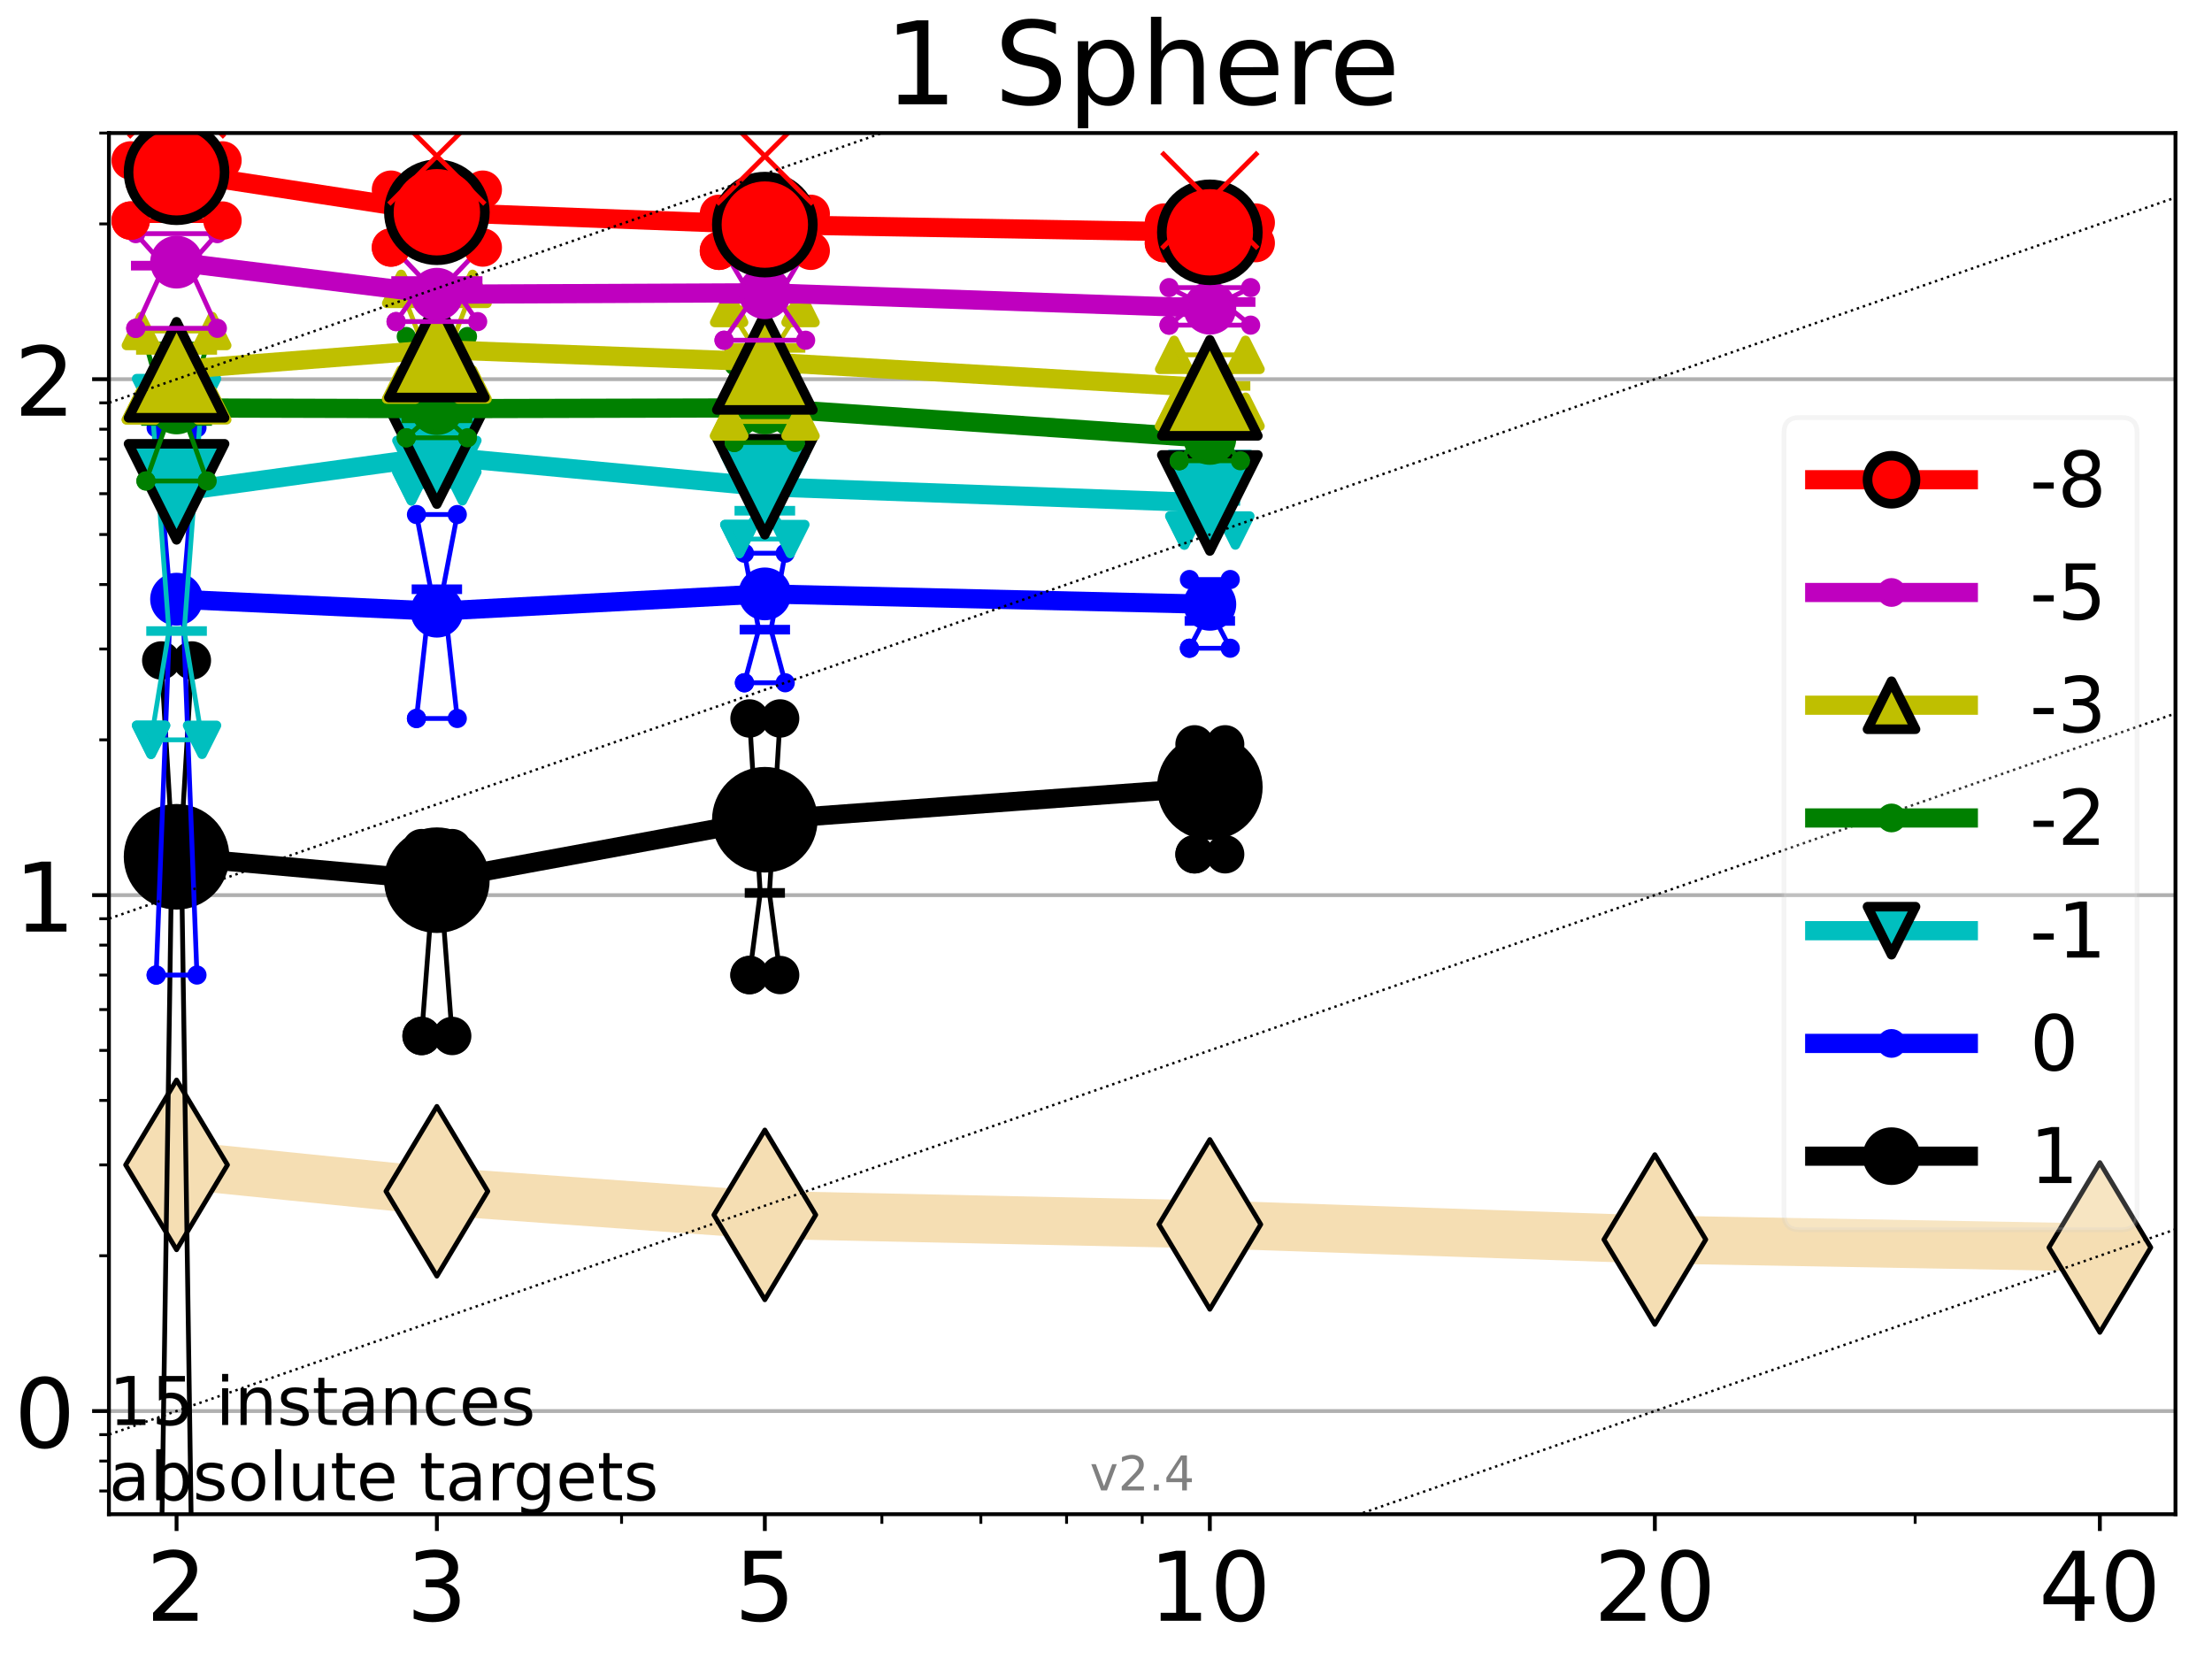 <?xml version="1.0" encoding="utf-8" standalone="no"?>
<!DOCTYPE svg PUBLIC "-//W3C//DTD SVG 1.1//EN"
  "http://www.w3.org/Graphics/SVG/1.1/DTD/svg11.dtd">
<!-- Created with matplotlib (https://matplotlib.org/) -->
<svg height="345.6pt" version="1.1" viewBox="0 0 460.8 345.6" width="460.8pt" xmlns="http://www.w3.org/2000/svg" xmlns:xlink="http://www.w3.org/1999/xlink">
 <defs>
  <style type="text/css">*{stroke-linecap:butt;stroke-linejoin:round;}</style>
 </defs>
 <g id="figure_1">
  <g id="patch_1">
   <path d="M 0 345.6 
L 460.8 345.6 
L 460.8 0 
L 0 0 
z
" style="fill:#ffffff;"/>
  </g>
  <g id="axes_1">
   <g id="patch_2">
    <path d="M 22.69 315.44 
L 453.192 315.44 
L 453.192 27.72 
L 22.69 27.72 
z
" style="fill:#ffffff;"/>
   </g>
   <g id="line2d_1">
    <path clip-path="url(#p47851183dd)" d="M 36.781 242.667 
L 91.009 248.165 
L 159.329 253.083 
L 252.032 255.069 
L 344.736 258.217 
L 437.439 259.874 
" style="fill:none;stroke:#f5deb3;stroke-linecap:square;stroke-width:10;"/>
    <defs>
     <path d="M -0 17.678 
L 10.607 0 
L 0 -17.678 
L -10.607 -0 
z
" id="m2dbbeb26f5" style="stroke:#000000;stroke-linejoin:miter;"/>
    </defs>
    <g clip-path="url(#p47851183dd)">
     <use style="fill:#f5deb3;stroke:#000000;stroke-linejoin:miter;" x="36.781" xlink:href="#m2dbbeb26f5" y="242.667"/>
     <use style="fill:#f5deb3;stroke:#000000;stroke-linejoin:miter;" x="91.009" xlink:href="#m2dbbeb26f5" y="248.165"/>
     <use style="fill:#f5deb3;stroke:#000000;stroke-linejoin:miter;" x="159.329" xlink:href="#m2dbbeb26f5" y="253.083"/>
     <use style="fill:#f5deb3;stroke:#000000;stroke-linejoin:miter;" x="252.032" xlink:href="#m2dbbeb26f5" y="255.069"/>
     <use style="fill:#f5deb3;stroke:#000000;stroke-linejoin:miter;" x="344.736" xlink:href="#m2dbbeb26f5" y="258.217"/>
     <use style="fill:#f5deb3;stroke:#000000;stroke-linejoin:miter;" x="437.439" xlink:href="#m2dbbeb26f5" y="259.874"/>
    </g>
   </g>
   <g id="matplotlib.axis_1">
    <g id="xtick_1">
     <g id="line2d_2">
      <defs>
       <path d="M 0 0 
L 0 3.5 
" id="m764454ce6c" style="stroke:#000000;stroke-width:0.8;"/>
      </defs>
      <g>
       <use style="stroke:#000000;stroke-width:0.8;" x="36.781" xlink:href="#m764454ce6c" y="315.44"/>
      </g>
     </g>
     <g id="text_1">
      <!-- 2 -->
      <g transform="translate(30.419 337.637)scale(0.2 -0.2)">
       <defs>
        <path d="M 19.188 8.297 
L 53.609 8.297 
L 53.609 0 
L 7.328 0 
L 7.328 8.297 
Q 12.938 14.109 22.625 23.891 
Q 32.328 33.688 34.812 36.531 
Q 39.547 41.844 41.422 45.531 
Q 43.312 49.219 43.312 52.781 
Q 43.312 58.594 39.234 62.25 
Q 35.156 65.922 28.609 65.922 
Q 23.969 65.922 18.812 64.312 
Q 13.672 62.703 7.812 59.422 
L 7.812 69.391 
Q 13.766 71.781 18.938 73 
Q 24.125 74.219 28.422 74.219 
Q 39.75 74.219 46.484 68.547 
Q 53.219 62.891 53.219 53.422 
Q 53.219 48.922 51.531 44.891 
Q 49.859 40.875 45.406 35.406 
Q 44.188 33.984 37.641 27.219 
Q 31.109 20.453 19.188 8.297 
z
" id="DejaVuSans-50"/>
       </defs>
       <use xlink:href="#DejaVuSans-50"/>
      </g>
     </g>
    </g>
    <g id="xtick_2">
     <g id="line2d_3">
      <g>
       <use style="stroke:#000000;stroke-width:0.8;" x="91.009" xlink:href="#m764454ce6c" y="315.44"/>
      </g>
     </g>
     <g id="text_2">
      <!-- 3 -->
      <g transform="translate(84.647 337.637)scale(0.2 -0.2)">
       <defs>
        <path d="M 40.578 39.312 
Q 47.656 37.797 51.625 33 
Q 55.609 28.219 55.609 21.188 
Q 55.609 10.406 48.188 4.484 
Q 40.766 -1.422 27.094 -1.422 
Q 22.516 -1.422 17.656 -0.516 
Q 12.797 0.391 7.625 2.203 
L 7.625 11.719 
Q 11.719 9.328 16.594 8.109 
Q 21.484 6.891 26.812 6.891 
Q 36.078 6.891 40.938 10.547 
Q 45.797 14.203 45.797 21.188 
Q 45.797 27.641 41.281 31.266 
Q 36.766 34.906 28.719 34.906 
L 20.219 34.906 
L 20.219 43.016 
L 29.109 43.016 
Q 36.375 43.016 40.234 45.922 
Q 44.094 48.828 44.094 54.297 
Q 44.094 59.906 40.109 62.906 
Q 36.141 65.922 28.719 65.922 
Q 24.656 65.922 20.016 65.031 
Q 15.375 64.156 9.812 62.312 
L 9.812 71.094 
Q 15.438 72.656 20.344 73.438 
Q 25.25 74.219 29.594 74.219 
Q 40.828 74.219 47.359 69.109 
Q 53.906 64.016 53.906 55.328 
Q 53.906 49.266 50.438 45.094 
Q 46.969 40.922 40.578 39.312 
z
" id="DejaVuSans-51"/>
       </defs>
       <use xlink:href="#DejaVuSans-51"/>
      </g>
     </g>
    </g>
    <g id="xtick_3">
     <g id="line2d_4">
      <g>
       <use style="stroke:#000000;stroke-width:0.8;" x="159.329" xlink:href="#m764454ce6c" y="315.44"/>
      </g>
     </g>
     <g id="text_3">
      <!-- 5 -->
      <g transform="translate(152.966 337.637)scale(0.2 -0.2)">
       <defs>
        <path d="M 10.797 72.906 
L 49.516 72.906 
L 49.516 64.594 
L 19.828 64.594 
L 19.828 46.734 
Q 21.969 47.469 24.109 47.828 
Q 26.266 48.188 28.422 48.188 
Q 40.625 48.188 47.75 41.5 
Q 54.891 34.812 54.891 23.391 
Q 54.891 11.625 47.562 5.094 
Q 40.234 -1.422 26.906 -1.422 
Q 22.312 -1.422 17.547 -0.641 
Q 12.797 0.141 7.719 1.703 
L 7.719 11.625 
Q 12.109 9.234 16.797 8.062 
Q 21.484 6.891 26.703 6.891 
Q 35.156 6.891 40.078 11.328 
Q 45.016 15.766 45.016 23.391 
Q 45.016 31 40.078 35.438 
Q 35.156 39.891 26.703 39.891 
Q 22.75 39.891 18.812 39.016 
Q 14.891 38.141 10.797 36.281 
z
" id="DejaVuSans-53"/>
       </defs>
       <use xlink:href="#DejaVuSans-53"/>
      </g>
     </g>
    </g>
    <g id="xtick_4">
     <g id="line2d_5">
      <g>
       <use style="stroke:#000000;stroke-width:0.8;" x="252.032" xlink:href="#m764454ce6c" y="315.44"/>
      </g>
     </g>
     <g id="text_4">
      <!-- 10 -->
      <g transform="translate(239.307 337.637)scale(0.2 -0.2)">
       <defs>
        <path d="M 12.406 8.297 
L 28.516 8.297 
L 28.516 63.922 
L 10.984 60.406 
L 10.984 69.391 
L 28.422 72.906 
L 38.281 72.906 
L 38.281 8.297 
L 54.391 8.297 
L 54.391 0 
L 12.406 0 
z
" id="DejaVuSans-49"/>
        <path d="M 31.781 66.406 
Q 24.172 66.406 20.328 58.906 
Q 16.5 51.422 16.5 36.375 
Q 16.5 21.391 20.328 13.891 
Q 24.172 6.391 31.781 6.391 
Q 39.453 6.391 43.281 13.891 
Q 47.125 21.391 47.125 36.375 
Q 47.125 51.422 43.281 58.906 
Q 39.453 66.406 31.781 66.406 
z
M 31.781 74.219 
Q 44.047 74.219 50.516 64.516 
Q 56.984 54.828 56.984 36.375 
Q 56.984 17.969 50.516 8.266 
Q 44.047 -1.422 31.781 -1.422 
Q 19.531 -1.422 13.062 8.266 
Q 6.594 17.969 6.594 36.375 
Q 6.594 54.828 13.062 64.516 
Q 19.531 74.219 31.781 74.219 
z
" id="DejaVuSans-48"/>
       </defs>
       <use xlink:href="#DejaVuSans-49"/>
       <use x="63.623" xlink:href="#DejaVuSans-48"/>
      </g>
     </g>
    </g>
    <g id="xtick_5">
     <g id="line2d_6">
      <g>
       <use style="stroke:#000000;stroke-width:0.8;" x="344.736" xlink:href="#m764454ce6c" y="315.44"/>
      </g>
     </g>
     <g id="text_5">
      <!-- 20 -->
      <g transform="translate(332.011 337.637)scale(0.2 -0.2)">
       <use xlink:href="#DejaVuSans-50"/>
       <use x="63.623" xlink:href="#DejaVuSans-48"/>
      </g>
     </g>
    </g>
    <g id="xtick_6">
     <g id="line2d_7">
      <g>
       <use style="stroke:#000000;stroke-width:0.8;" x="437.439" xlink:href="#m764454ce6c" y="315.44"/>
      </g>
     </g>
     <g id="text_6">
      <!-- 40 -->
      <g transform="translate(424.714 337.637)scale(0.2 -0.2)">
       <defs>
        <path d="M 37.797 64.312 
L 12.891 25.391 
L 37.797 25.391 
z
M 35.203 72.906 
L 47.609 72.906 
L 47.609 25.391 
L 58.016 25.391 
L 58.016 17.188 
L 47.609 17.188 
L 47.609 0 
L 37.797 0 
L 37.797 17.188 
L 4.891 17.188 
L 4.891 26.703 
z
" id="DejaVuSans-52"/>
       </defs>
       <use xlink:href="#DejaVuSans-52"/>
       <use x="63.623" xlink:href="#DejaVuSans-48"/>
      </g>
     </g>
    </g>
    <g id="xtick_7">
     <g id="line2d_8">
      <defs>
       <path d="M 0 0 
L 0 2 
" id="mb96a2d9349" style="stroke:#000000;stroke-width:0.6;"/>
      </defs>
      <g>
       <use style="stroke:#000000;stroke-width:0.6;" x="129.485" xlink:href="#mb96a2d9349" y="315.44"/>
      </g>
     </g>
    </g>
    <g id="xtick_8">
     <g id="line2d_9">
      <g>
       <use style="stroke:#000000;stroke-width:0.6;" x="183.713" xlink:href="#mb96a2d9349" y="315.44"/>
      </g>
     </g>
    </g>
    <g id="xtick_9">
     <g id="line2d_10">
      <g>
       <use style="stroke:#000000;stroke-width:0.6;" x="204.329" xlink:href="#mb96a2d9349" y="315.44"/>
      </g>
     </g>
    </g>
    <g id="xtick_10">
     <g id="line2d_11">
      <g>
       <use style="stroke:#000000;stroke-width:0.6;" x="222.188" xlink:href="#mb96a2d9349" y="315.44"/>
      </g>
     </g>
    </g>
    <g id="xtick_11">
     <g id="line2d_12">
      <g>
       <use style="stroke:#000000;stroke-width:0.6;" x="237.941" xlink:href="#mb96a2d9349" y="315.44"/>
      </g>
     </g>
    </g>
    <g id="xtick_12">
     <g id="line2d_13">
      <g>
       <use style="stroke:#000000;stroke-width:0.6;" x="398.964" xlink:href="#mb96a2d9349" y="315.44"/>
      </g>
     </g>
    </g>
   </g>
   <g id="matplotlib.axis_2">
    <g id="ytick_1">
     <g id="line2d_14">
      <path clip-path="url(#p47851183dd)" d="M 22.69 293.945 
L 453.192 293.945 
" style="fill:none;stroke:#b0b0b0;stroke-linecap:square;stroke-width:0.8;"/>
     </g>
     <g id="line2d_15">
      <defs>
       <path d="M 0 0 
L -3.5 0 
" id="ma0a9aa40d0" style="stroke:#000000;stroke-width:0.8;"/>
      </defs>
      <g>
       <use style="stroke:#000000;stroke-width:0.8;" x="22.69" xlink:href="#ma0a9aa40d0" y="293.945"/>
      </g>
     </g>
     <g id="text_7">
      <!-- 0 -->
      <g transform="translate(2.965 301.544)scale(0.2 -0.2)">
       <use xlink:href="#DejaVuSans-48"/>
      </g>
     </g>
    </g>
    <g id="ytick_2">
     <g id="line2d_16">
      <path clip-path="url(#p47851183dd)" d="M 22.69 186.472 
L 453.192 186.472 
" style="fill:none;stroke:#b0b0b0;stroke-linecap:square;stroke-width:0.8;"/>
     </g>
     <g id="line2d_17">
      <g>
       <use style="stroke:#000000;stroke-width:0.8;" x="22.69" xlink:href="#ma0a9aa40d0" y="186.472"/>
      </g>
     </g>
     <g id="text_8">
      <!-- 1 -->
      <g transform="translate(2.965 194.07)scale(0.2 -0.2)">
       <use xlink:href="#DejaVuSans-49"/>
      </g>
     </g>
    </g>
    <g id="ytick_3">
     <g id="line2d_18">
      <path clip-path="url(#p47851183dd)" d="M 22.69 78.998 
L 453.192 78.998 
" style="fill:none;stroke:#b0b0b0;stroke-linecap:square;stroke-width:0.8;"/>
     </g>
     <g id="line2d_19">
      <g>
       <use style="stroke:#000000;stroke-width:0.8;" x="22.69" xlink:href="#ma0a9aa40d0" y="78.998"/>
      </g>
     </g>
     <g id="text_9">
      <!-- 2 -->
      <g transform="translate(2.965 86.596)scale(0.2 -0.2)">
       <use xlink:href="#DejaVuSans-50"/>
      </g>
     </g>
    </g>
    <g id="ytick_4">
     <g id="line2d_20">
      <defs>
       <path d="M 0 0 
L -2 0 
" id="m08c7987d83" style="stroke:#000000;stroke-width:0.6;"/>
      </defs>
      <g>
       <use style="stroke:#000000;stroke-width:0.6;" x="22.69" xlink:href="#m08c7987d83" y="310.593"/>
      </g>
     </g>
    </g>
    <g id="ytick_5">
     <g id="line2d_21">
      <g>
       <use style="stroke:#000000;stroke-width:0.6;" x="22.69" xlink:href="#m08c7987d83" y="304.361"/>
      </g>
     </g>
    </g>
    <g id="ytick_6">
     <g id="line2d_22">
      <g>
       <use style="stroke:#000000;stroke-width:0.6;" x="22.69" xlink:href="#m08c7987d83" y="298.863"/>
      </g>
     </g>
    </g>
    <g id="ytick_7">
     <g id="line2d_23">
      <g>
       <use style="stroke:#000000;stroke-width:0.6;" x="22.69" xlink:href="#m08c7987d83" y="261.592"/>
      </g>
     </g>
    </g>
    <g id="ytick_8">
     <g id="line2d_24">
      <g>
       <use style="stroke:#000000;stroke-width:0.6;" x="22.69" xlink:href="#m08c7987d83" y="242.667"/>
      </g>
     </g>
    </g>
    <g id="ytick_9">
     <g id="line2d_25">
      <g>
       <use style="stroke:#000000;stroke-width:0.6;" x="22.69" xlink:href="#m08c7987d83" y="229.24"/>
      </g>
     </g>
    </g>
    <g id="ytick_10">
     <g id="line2d_26">
      <g>
       <use style="stroke:#000000;stroke-width:0.6;" x="22.69" xlink:href="#m08c7987d83" y="218.824"/>
      </g>
     </g>
    </g>
    <g id="ytick_11">
     <g id="line2d_27">
      <g>
       <use style="stroke:#000000;stroke-width:0.6;" x="22.69" xlink:href="#m08c7987d83" y="210.315"/>
      </g>
     </g>
    </g>
    <g id="ytick_12">
     <g id="line2d_28">
      <g>
       <use style="stroke:#000000;stroke-width:0.6;" x="22.69" xlink:href="#m08c7987d83" y="203.12"/>
      </g>
     </g>
    </g>
    <g id="ytick_13">
     <g id="line2d_29">
      <g>
       <use style="stroke:#000000;stroke-width:0.6;" x="22.69" xlink:href="#m08c7987d83" y="196.887"/>
      </g>
     </g>
    </g>
    <g id="ytick_14">
     <g id="line2d_30">
      <g>
       <use style="stroke:#000000;stroke-width:0.6;" x="22.69" xlink:href="#m08c7987d83" y="191.389"/>
      </g>
     </g>
    </g>
    <g id="ytick_15">
     <g id="line2d_31">
      <g>
       <use style="stroke:#000000;stroke-width:0.6;" x="22.69" xlink:href="#m08c7987d83" y="154.119"/>
      </g>
     </g>
    </g>
    <g id="ytick_16">
     <g id="line2d_32">
      <g>
       <use style="stroke:#000000;stroke-width:0.6;" x="22.69" xlink:href="#m08c7987d83" y="135.194"/>
      </g>
     </g>
    </g>
    <g id="ytick_17">
     <g id="line2d_33">
      <g>
       <use style="stroke:#000000;stroke-width:0.6;" x="22.69" xlink:href="#m08c7987d83" y="121.766"/>
      </g>
     </g>
    </g>
    <g id="ytick_18">
     <g id="line2d_34">
      <g>
       <use style="stroke:#000000;stroke-width:0.6;" x="22.69" xlink:href="#m08c7987d83" y="111.351"/>
      </g>
     </g>
    </g>
    <g id="ytick_19">
     <g id="line2d_35">
      <g>
       <use style="stroke:#000000;stroke-width:0.6;" x="22.69" xlink:href="#m08c7987d83" y="102.841"/>
      </g>
     </g>
    </g>
    <g id="ytick_20">
     <g id="line2d_36">
      <g>
       <use style="stroke:#000000;stroke-width:0.6;" x="22.69" xlink:href="#m08c7987d83" y="95.646"/>
      </g>
     </g>
    </g>
    <g id="ytick_21">
     <g id="line2d_37">
      <g>
       <use style="stroke:#000000;stroke-width:0.6;" x="22.69" xlink:href="#m08c7987d83" y="89.413"/>
      </g>
     </g>
    </g>
    <g id="ytick_22">
     <g id="line2d_38">
      <g>
       <use style="stroke:#000000;stroke-width:0.6;" x="22.69" xlink:href="#m08c7987d83" y="83.916"/>
      </g>
     </g>
    </g>
    <g id="ytick_23">
     <g id="line2d_39">
      <g>
       <use style="stroke:#000000;stroke-width:0.6;" x="22.69" xlink:href="#m08c7987d83" y="46.645"/>
      </g>
     </g>
    </g>
    <g id="ytick_24">
     <g id="line2d_40">
      <g>
       <use style="stroke:#000000;stroke-width:0.6;" x="22.69" xlink:href="#m08c7987d83" y="27.72"/>
      </g>
     </g>
    </g>
   </g>
   <g id="line2d_41">
    <path clip-path="url(#p47851183dd)" d="M 33.594 326.298 
L 35.825 175.132 
L 33.594 137.588 
L 39.968 137.588 
L 37.737 175.132 
L 39.968 326.298 
L 33.594 326.298 
" style="fill:none;stroke:#000000;stroke-linecap:square;"/>
   </g>
   <g id="line2d_42">
    <path clip-path="url(#p47851183dd)" d="M 33.594 326.298 
L 39.968 326.298 
L 39.968 137.588 
L 33.594 137.588 
L 33.594 326.298 
" style="fill:none;"/>
    <defs>
     <path d="M 0 3 
C 0.796 3 1.559 2.684 2.121 2.121 
C 2.684 1.559 3 0.796 3 0 
C 3 -0.796 2.684 -1.559 2.121 -2.121 
C 1.559 -2.684 0.796 -3 0 -3 
C -0.796 -3 -1.559 -2.684 -2.121 -2.121 
C -2.684 -1.559 -3 -0.796 -3 0 
C -3 0.796 -2.684 1.559 -2.121 2.121 
C -1.559 2.684 -0.796 3 0 3 
z
" id="m0ec0f02639" style="stroke:#000000;stroke-width:2;"/>
    </defs>
    <g clip-path="url(#p47851183dd)">
     <use style="stroke:#000000;stroke-width:2;" x="33.594" xlink:href="#m0ec0f02639" y="326.298"/>
     <use style="stroke:#000000;stroke-width:2;" x="39.968" xlink:href="#m0ec0f02639" y="326.298"/>
     <use style="stroke:#000000;stroke-width:2;" x="39.968" xlink:href="#m0ec0f02639" y="137.588"/>
     <use style="stroke:#000000;stroke-width:2;" x="33.594" xlink:href="#m0ec0f02639" y="137.588"/>
     <use style="stroke:#000000;stroke-width:2;" x="33.594" xlink:href="#m0ec0f02639" y="326.298"/>
    </g>
   </g>
   <g id="line2d_43">
    <path clip-path="url(#p47851183dd)" d="M 33.594 175.132 
L 39.968 175.132 
" style="fill:none;stroke:#000000;stroke-linecap:square;stroke-width:2;"/>
   </g>
   <g id="line2d_44">
    <path clip-path="url(#p47851183dd)" d="M 87.823 215.812 
L 90.053 186.472 
L 87.823 176.683 
L 94.196 176.683 
L 91.965 186.472 
L 94.196 215.812 
L 87.823 215.812 
" style="fill:none;stroke:#000000;stroke-linecap:square;"/>
   </g>
   <g id="line2d_45">
    <path clip-path="url(#p47851183dd)" d="M 87.823 215.812 
L 94.196 215.812 
L 94.196 176.683 
L 87.823 176.683 
L 87.823 215.812 
" style="fill:none;"/>
    <g clip-path="url(#p47851183dd)">
     <use style="stroke:#000000;stroke-width:2;" x="87.823" xlink:href="#m0ec0f02639" y="215.812"/>
     <use style="stroke:#000000;stroke-width:2;" x="94.196" xlink:href="#m0ec0f02639" y="215.812"/>
     <use style="stroke:#000000;stroke-width:2;" x="94.196" xlink:href="#m0ec0f02639" y="176.683"/>
     <use style="stroke:#000000;stroke-width:2;" x="87.823" xlink:href="#m0ec0f02639" y="176.683"/>
     <use style="stroke:#000000;stroke-width:2;" x="87.823" xlink:href="#m0ec0f02639" y="215.812"/>
    </g>
   </g>
   <g id="line2d_46">
    <path clip-path="url(#p47851183dd)" d="M 87.823 186.472 
L 94.196 186.472 
" style="fill:none;stroke:#000000;stroke-linecap:square;stroke-width:2;"/>
   </g>
   <g id="line2d_47">
    <path clip-path="url(#p47851183dd)" d="M 156.142 203.12 
L 158.373 186.007 
L 156.142 149.67 
L 162.515 149.67 
L 160.285 186.007 
L 162.515 203.12 
L 156.142 203.12 
" style="fill:none;stroke:#000000;stroke-linecap:square;"/>
   </g>
   <g id="line2d_48">
    <path clip-path="url(#p47851183dd)" d="M 156.142 203.12 
L 162.515 203.12 
L 162.515 149.67 
L 156.142 149.67 
L 156.142 203.12 
" style="fill:none;"/>
    <g clip-path="url(#p47851183dd)">
     <use style="stroke:#000000;stroke-width:2;" x="156.142" xlink:href="#m0ec0f02639" y="203.12"/>
     <use style="stroke:#000000;stroke-width:2;" x="162.515" xlink:href="#m0ec0f02639" y="203.12"/>
     <use style="stroke:#000000;stroke-width:2;" x="162.515" xlink:href="#m0ec0f02639" y="149.67"/>
     <use style="stroke:#000000;stroke-width:2;" x="156.142" xlink:href="#m0ec0f02639" y="149.67"/>
     <use style="stroke:#000000;stroke-width:2;" x="156.142" xlink:href="#m0ec0f02639" y="203.12"/>
    </g>
   </g>
   <g id="line2d_49">
    <path clip-path="url(#p47851183dd)" d="M 156.142 186.007 
L 162.515 186.007 
" style="fill:none;stroke:#000000;stroke-linecap:square;stroke-width:2;"/>
   </g>
   <g id="line2d_50">
    <path clip-path="url(#p47851183dd)" d="M 248.845 177.962 
L 251.076 166.47 
L 248.845 155.062 
L 255.219 155.062 
L 252.988 166.47 
L 255.219 177.962 
L 248.845 177.962 
" style="fill:none;stroke:#000000;stroke-linecap:square;"/>
   </g>
   <g id="line2d_51">
    <path clip-path="url(#p47851183dd)" d="M 248.845 177.962 
L 255.219 177.962 
L 255.219 155.062 
L 248.845 155.062 
L 248.845 177.962 
" style="fill:none;"/>
    <g clip-path="url(#p47851183dd)">
     <use style="stroke:#000000;stroke-width:2;" x="248.845" xlink:href="#m0ec0f02639" y="177.962"/>
     <use style="stroke:#000000;stroke-width:2;" x="255.219" xlink:href="#m0ec0f02639" y="177.962"/>
     <use style="stroke:#000000;stroke-width:2;" x="255.219" xlink:href="#m0ec0f02639" y="155.062"/>
     <use style="stroke:#000000;stroke-width:2;" x="248.845" xlink:href="#m0ec0f02639" y="155.062"/>
     <use style="stroke:#000000;stroke-width:2;" x="248.845" xlink:href="#m0ec0f02639" y="177.962"/>
    </g>
   </g>
   <g id="line2d_52">
    <path clip-path="url(#p47851183dd)" d="M 248.845 166.47 
L 255.219 166.47 
" style="fill:none;stroke:#000000;stroke-linecap:square;stroke-width:2;"/>
   </g>
   <g id="line2d_53">
    <path clip-path="url(#p47851183dd)" d="M 36.781 178.483 
L 91.009 183.362 
" style="fill:none;stroke:#000000;stroke-linecap:square;stroke-width:4;"/>
   </g>
   <g id="line2d_54">
    <path clip-path="url(#p47851183dd)" d="M 91.009 183.362 
L 159.329 170.767 
" style="fill:none;stroke:#000000;stroke-linecap:square;stroke-width:4;"/>
   </g>
   <g id="line2d_55">
    <path clip-path="url(#p47851183dd)" d="M 159.329 170.767 
L 252.032 163.974 
" style="fill:none;stroke:#000000;stroke-linecap:square;stroke-width:4;"/>
   </g>
   <g id="line2d_56">
    <path clip-path="url(#p47851183dd)" d="M 36.781 178.483 
L 91.009 183.362 
L 159.329 170.767 
L 252.032 163.974 
" style="fill:none;"/>
    <defs>
     <path d="M 0 10 
C 2.652 10 5.196 8.946 7.071 7.071 
C 8.946 5.196 10 2.652 10 0 
C 10 -2.652 8.946 -5.196 7.071 -7.071 
C 5.196 -8.946 2.652 -10 0 -10 
C -2.652 -10 -5.196 -8.946 -7.071 -7.071 
C -8.946 -5.196 -10 -2.652 -10 0 
C -10 2.652 -8.946 5.196 -7.071 7.071 
C -5.196 8.946 -2.652 10 0 10 
z
" id="md83af0b14e" style="stroke:#000000;stroke-width:2;"/>
    </defs>
    <g clip-path="url(#p47851183dd)">
     <use style="stroke:#000000;stroke-width:2;" x="36.781" xlink:href="#md83af0b14e" y="178.483"/>
     <use style="stroke:#000000;stroke-width:2;" x="91.009" xlink:href="#md83af0b14e" y="183.362"/>
     <use style="stroke:#000000;stroke-width:2;" x="159.329" xlink:href="#md83af0b14e" y="170.767"/>
     <use style="stroke:#000000;stroke-width:2;" x="252.032" xlink:href="#md83af0b14e" y="163.974"/>
    </g>
   </g>
   <g id="line2d_57">
    <path clip-path="url(#p47851183dd)" d="M 32.532 203.12 
L 35.507 125.405 
L 32.532 89.122 
L 41.03 89.122 
L 38.056 125.405 
L 41.03 203.12 
L 32.532 203.12 
" style="fill:none;stroke:#0000ff;stroke-linecap:square;"/>
   </g>
   <g id="line2d_58">
    <path clip-path="url(#p47851183dd)" d="M 32.532 203.12 
L 41.03 203.12 
L 41.03 89.122 
L 32.532 89.122 
L 32.532 203.12 
" style="fill:none;"/>
    <defs>
     <path d="M 0 1.5 
C 0.398 1.5 0.779 1.342 1.061 1.061 
C 1.342 0.779 1.5 0.398 1.5 0 
C 1.5 -0.398 1.342 -0.779 1.061 -1.061 
C 0.779 -1.342 0.398 -1.5 0 -1.5 
C -0.398 -1.5 -0.779 -1.342 -1.061 -1.061 
C -1.342 -0.779 -1.5 -0.398 -1.5 0 
C -1.5 0.398 -1.342 0.779 -1.061 1.061 
C -0.779 1.342 -0.398 1.5 0 1.5 
z
" id="mcfd194f7b7" style="stroke:#0000ff;"/>
    </defs>
    <g clip-path="url(#p47851183dd)">
     <use style="fill:#0000ff;stroke:#0000ff;" x="32.532" xlink:href="#mcfd194f7b7" y="203.12"/>
     <use style="fill:#0000ff;stroke:#0000ff;" x="41.03" xlink:href="#mcfd194f7b7" y="203.12"/>
     <use style="fill:#0000ff;stroke:#0000ff;" x="41.03" xlink:href="#mcfd194f7b7" y="89.122"/>
     <use style="fill:#0000ff;stroke:#0000ff;" x="32.532" xlink:href="#mcfd194f7b7" y="89.122"/>
     <use style="fill:#0000ff;stroke:#0000ff;" x="32.532" xlink:href="#mcfd194f7b7" y="203.12"/>
    </g>
   </g>
   <g id="line2d_59">
    <path clip-path="url(#p47851183dd)" d="M 32.532 125.405 
L 41.03 125.405 
" style="fill:none;stroke:#0000ff;stroke-linecap:square;stroke-width:2;"/>
   </g>
   <g id="line2d_60">
    <path clip-path="url(#p47851183dd)" d="M 86.76 149.67 
L 89.735 122.749 
L 86.76 107.186 
L 95.258 107.186 
L 92.284 122.749 
L 95.258 149.67 
L 86.76 149.67 
" style="fill:none;stroke:#0000ff;stroke-linecap:square;"/>
   </g>
   <g id="line2d_61">
    <path clip-path="url(#p47851183dd)" d="M 86.76 149.67 
L 95.258 149.67 
L 95.258 107.186 
L 86.76 107.186 
L 86.76 149.67 
" style="fill:none;"/>
    <g clip-path="url(#p47851183dd)">
     <use style="fill:#0000ff;stroke:#0000ff;" x="86.76" xlink:href="#mcfd194f7b7" y="149.67"/>
     <use style="fill:#0000ff;stroke:#0000ff;" x="95.258" xlink:href="#mcfd194f7b7" y="149.67"/>
     <use style="fill:#0000ff;stroke:#0000ff;" x="95.258" xlink:href="#mcfd194f7b7" y="107.186"/>
     <use style="fill:#0000ff;stroke:#0000ff;" x="86.76" xlink:href="#mcfd194f7b7" y="107.186"/>
     <use style="fill:#0000ff;stroke:#0000ff;" x="86.76" xlink:href="#mcfd194f7b7" y="149.67"/>
    </g>
   </g>
   <g id="line2d_62">
    <path clip-path="url(#p47851183dd)" d="M 86.76 122.749 
L 95.258 122.749 
" style="fill:none;stroke:#0000ff;stroke-linecap:square;stroke-width:2;"/>
   </g>
   <g id="line2d_63">
    <path clip-path="url(#p47851183dd)" d="M 155.08 142.233 
L 158.054 131.171 
L 155.08 115.243 
L 163.578 115.243 
L 160.603 131.171 
L 163.578 142.233 
L 155.08 142.233 
" style="fill:none;stroke:#0000ff;stroke-linecap:square;"/>
   </g>
   <g id="line2d_64">
    <path clip-path="url(#p47851183dd)" d="M 155.08 142.233 
L 163.578 142.233 
L 163.578 115.243 
L 155.08 115.243 
L 155.08 142.233 
" style="fill:none;"/>
    <g clip-path="url(#p47851183dd)">
     <use style="fill:#0000ff;stroke:#0000ff;" x="155.08" xlink:href="#mcfd194f7b7" y="142.233"/>
     <use style="fill:#0000ff;stroke:#0000ff;" x="163.578" xlink:href="#mcfd194f7b7" y="142.233"/>
     <use style="fill:#0000ff;stroke:#0000ff;" x="163.578" xlink:href="#mcfd194f7b7" y="115.243"/>
     <use style="fill:#0000ff;stroke:#0000ff;" x="155.08" xlink:href="#mcfd194f7b7" y="115.243"/>
     <use style="fill:#0000ff;stroke:#0000ff;" x="155.08" xlink:href="#mcfd194f7b7" y="142.233"/>
    </g>
   </g>
   <g id="line2d_65">
    <path clip-path="url(#p47851183dd)" d="M 155.08 131.171 
L 163.578 131.171 
" style="fill:none;stroke:#0000ff;stroke-linecap:square;stroke-width:2;"/>
   </g>
   <g id="line2d_66">
    <path clip-path="url(#p47851183dd)" d="M 247.783 135.038 
L 250.758 129.352 
L 247.783 120.728 
L 256.281 120.728 
L 253.307 129.352 
L 256.281 135.038 
L 247.783 135.038 
" style="fill:none;stroke:#0000ff;stroke-linecap:square;"/>
   </g>
   <g id="line2d_67">
    <path clip-path="url(#p47851183dd)" d="M 247.783 135.038 
L 256.281 135.038 
L 256.281 120.728 
L 247.783 120.728 
L 247.783 135.038 
" style="fill:none;"/>
    <g clip-path="url(#p47851183dd)">
     <use style="fill:#0000ff;stroke:#0000ff;" x="247.783" xlink:href="#mcfd194f7b7" y="135.038"/>
     <use style="fill:#0000ff;stroke:#0000ff;" x="256.281" xlink:href="#mcfd194f7b7" y="135.038"/>
     <use style="fill:#0000ff;stroke:#0000ff;" x="256.281" xlink:href="#mcfd194f7b7" y="120.728"/>
     <use style="fill:#0000ff;stroke:#0000ff;" x="247.783" xlink:href="#mcfd194f7b7" y="120.728"/>
     <use style="fill:#0000ff;stroke:#0000ff;" x="247.783" xlink:href="#mcfd194f7b7" y="135.038"/>
    </g>
   </g>
   <g id="line2d_68">
    <path clip-path="url(#p47851183dd)" d="M 247.783 129.352 
L 256.281 129.352 
" style="fill:none;stroke:#0000ff;stroke-linecap:square;stroke-width:2;"/>
   </g>
   <g id="line2d_69">
    <path clip-path="url(#p47851183dd)" d="M 36.781 124.82 
L 91.009 127.322 
" style="fill:none;stroke:#0000ff;stroke-linecap:square;stroke-width:4;"/>
   </g>
   <g id="line2d_70">
    <path clip-path="url(#p47851183dd)" d="M 91.009 127.322 
L 159.329 123.72 
" style="fill:none;stroke:#0000ff;stroke-linecap:square;stroke-width:4;"/>
   </g>
   <g id="line2d_71">
    <path clip-path="url(#p47851183dd)" d="M 159.329 123.72 
L 252.032 125.887 
" style="fill:none;stroke:#0000ff;stroke-linecap:square;stroke-width:4;"/>
   </g>
   <g id="line2d_72">
    <path clip-path="url(#p47851183dd)" d="M 36.781 124.82 
L 91.009 127.322 
L 159.329 123.72 
L 252.032 125.887 
" style="fill:none;"/>
    <defs>
     <path d="M 0 5 
C 1.326 5 2.598 4.473 3.536 3.536 
C 4.473 2.598 5 1.326 5 0 
C 5 -1.326 4.473 -2.598 3.536 -3.536 
C 2.598 -4.473 1.326 -5 0 -5 
C -1.326 -5 -2.598 -4.473 -3.536 -3.536 
C -4.473 -2.598 -5 -1.326 -5 0 
C -5 1.326 -4.473 2.598 -3.536 3.536 
C -2.598 4.473 -1.326 5 0 5 
z
" id="m02a10c1cd9" style="stroke:#0000ff;"/>
    </defs>
    <g clip-path="url(#p47851183dd)">
     <use style="fill:#0000ff;stroke:#0000ff;" x="36.781" xlink:href="#m02a10c1cd9" y="124.82"/>
     <use style="fill:#0000ff;stroke:#0000ff;" x="91.009" xlink:href="#m02a10c1cd9" y="127.322"/>
     <use style="fill:#0000ff;stroke:#0000ff;" x="159.329" xlink:href="#m02a10c1cd9" y="123.72"/>
     <use style="fill:#0000ff;stroke:#0000ff;" x="252.032" xlink:href="#m02a10c1cd9" y="125.887"/>
    </g>
   </g>
   <g id="line2d_73">
    <path clip-path="url(#p47851183dd)" d="M 31.47 154.119 
L 35.188 131.458 
L 31.47 81.886 
L 42.093 81.886 
L 38.375 131.458 
L 42.093 154.119 
L 31.47 154.119 
" style="fill:none;stroke:#00bfbf;stroke-linecap:square;"/>
   </g>
   <g id="line2d_74">
    <path clip-path="url(#p47851183dd)" d="M 31.47 154.119 
L 42.093 154.119 
L 42.093 81.886 
L 31.47 81.886 
L 31.47 154.119 
" style="fill:none;"/>
    <defs>
     <path d="M -0 3 
L 3 -3 
L -3 -3 
z
" id="mfa0b10c605" style="stroke:#00bfbf;stroke-linejoin:miter;stroke-width:2;"/>
    </defs>
    <g clip-path="url(#p47851183dd)">
     <use style="fill:#00bfbf;stroke:#00bfbf;stroke-linejoin:miter;stroke-width:2;" x="31.47" xlink:href="#mfa0b10c605" y="154.119"/>
     <use style="fill:#00bfbf;stroke:#00bfbf;stroke-linejoin:miter;stroke-width:2;" x="42.093" xlink:href="#mfa0b10c605" y="154.119"/>
     <use style="fill:#00bfbf;stroke:#00bfbf;stroke-linejoin:miter;stroke-width:2;" x="42.093" xlink:href="#mfa0b10c605" y="81.886"/>
     <use style="fill:#00bfbf;stroke:#00bfbf;stroke-linejoin:miter;stroke-width:2;" x="31.47" xlink:href="#mfa0b10c605" y="81.886"/>
     <use style="fill:#00bfbf;stroke:#00bfbf;stroke-linejoin:miter;stroke-width:2;" x="31.47" xlink:href="#mfa0b10c605" y="154.119"/>
    </g>
   </g>
   <g id="line2d_75">
    <path clip-path="url(#p47851183dd)" d="M 31.47 131.458 
L 42.093 131.458 
" style="fill:none;stroke:#00bfbf;stroke-linecap:square;stroke-width:2;"/>
   </g>
   <g id="line2d_76">
    <path clip-path="url(#p47851183dd)" d="M 85.698 101.31 
L 89.416 99.345 
L 85.698 94.765 
L 96.321 94.765 
L 92.603 99.345 
L 96.321 101.31 
L 85.698 101.31 
" style="fill:none;stroke:#00bfbf;stroke-linecap:square;"/>
   </g>
   <g id="line2d_77">
    <path clip-path="url(#p47851183dd)" d="M 85.698 101.31 
L 96.321 101.31 
L 96.321 94.765 
L 85.698 94.765 
L 85.698 101.31 
" style="fill:none;"/>
    <g clip-path="url(#p47851183dd)">
     <use style="fill:#00bfbf;stroke:#00bfbf;stroke-linejoin:miter;stroke-width:2;" x="85.698" xlink:href="#mfa0b10c605" y="101.31"/>
     <use style="fill:#00bfbf;stroke:#00bfbf;stroke-linejoin:miter;stroke-width:2;" x="96.321" xlink:href="#mfa0b10c605" y="101.31"/>
     <use style="fill:#00bfbf;stroke:#00bfbf;stroke-linejoin:miter;stroke-width:2;" x="96.321" xlink:href="#mfa0b10c605" y="94.765"/>
     <use style="fill:#00bfbf;stroke:#00bfbf;stroke-linejoin:miter;stroke-width:2;" x="85.698" xlink:href="#mfa0b10c605" y="94.765"/>
     <use style="fill:#00bfbf;stroke:#00bfbf;stroke-linejoin:miter;stroke-width:2;" x="85.698" xlink:href="#mfa0b10c605" y="101.31"/>
    </g>
   </g>
   <g id="line2d_78">
    <path clip-path="url(#p47851183dd)" d="M 85.698 99.345 
L 96.321 99.345 
" style="fill:none;stroke:#00bfbf;stroke-linecap:square;stroke-width:2;"/>
   </g>
   <g id="line2d_79">
    <path clip-path="url(#p47851183dd)" d="M 154.017 112.294 
L 157.735 106.396 
L 154.017 97.83 
L 164.64 97.83 
L 160.922 106.396 
L 164.64 112.294 
L 154.017 112.294 
" style="fill:none;stroke:#00bfbf;stroke-linecap:square;"/>
   </g>
   <g id="line2d_80">
    <path clip-path="url(#p47851183dd)" d="M 154.017 112.294 
L 164.64 112.294 
L 164.64 97.83 
L 154.017 97.83 
L 154.017 112.294 
" style="fill:none;"/>
    <g clip-path="url(#p47851183dd)">
     <use style="fill:#00bfbf;stroke:#00bfbf;stroke-linejoin:miter;stroke-width:2;" x="154.017" xlink:href="#mfa0b10c605" y="112.294"/>
     <use style="fill:#00bfbf;stroke:#00bfbf;stroke-linejoin:miter;stroke-width:2;" x="164.64" xlink:href="#mfa0b10c605" y="112.294"/>
     <use style="fill:#00bfbf;stroke:#00bfbf;stroke-linejoin:miter;stroke-width:2;" x="164.64" xlink:href="#mfa0b10c605" y="97.83"/>
     <use style="fill:#00bfbf;stroke:#00bfbf;stroke-linejoin:miter;stroke-width:2;" x="154.017" xlink:href="#mfa0b10c605" y="97.83"/>
     <use style="fill:#00bfbf;stroke:#00bfbf;stroke-linejoin:miter;stroke-width:2;" x="154.017" xlink:href="#mfa0b10c605" y="112.294"/>
    </g>
   </g>
   <g id="line2d_81">
    <path clip-path="url(#p47851183dd)" d="M 154.017 106.396 
L 164.64 106.396 
" style="fill:none;stroke:#00bfbf;stroke-linecap:square;stroke-width:2;"/>
   </g>
   <g id="line2d_82">
    <path clip-path="url(#p47851183dd)" d="M 246.721 110.518 
L 250.439 104.343 
L 246.721 97.69 
L 257.344 97.69 
L 253.626 104.343 
L 257.344 110.518 
L 246.721 110.518 
" style="fill:none;stroke:#00bfbf;stroke-linecap:square;"/>
   </g>
   <g id="line2d_83">
    <path clip-path="url(#p47851183dd)" d="M 246.721 110.518 
L 257.344 110.518 
L 257.344 97.69 
L 246.721 97.69 
L 246.721 110.518 
" style="fill:none;"/>
    <g clip-path="url(#p47851183dd)">
     <use style="fill:#00bfbf;stroke:#00bfbf;stroke-linejoin:miter;stroke-width:2;" x="246.721" xlink:href="#mfa0b10c605" y="110.518"/>
     <use style="fill:#00bfbf;stroke:#00bfbf;stroke-linejoin:miter;stroke-width:2;" x="257.344" xlink:href="#mfa0b10c605" y="110.518"/>
     <use style="fill:#00bfbf;stroke:#00bfbf;stroke-linejoin:miter;stroke-width:2;" x="257.344" xlink:href="#mfa0b10c605" y="97.69"/>
     <use style="fill:#00bfbf;stroke:#00bfbf;stroke-linejoin:miter;stroke-width:2;" x="246.721" xlink:href="#mfa0b10c605" y="97.69"/>
     <use style="fill:#00bfbf;stroke:#00bfbf;stroke-linejoin:miter;stroke-width:2;" x="246.721" xlink:href="#mfa0b10c605" y="110.518"/>
    </g>
   </g>
   <g id="line2d_84">
    <path clip-path="url(#p47851183dd)" d="M 246.721 104.343 
L 257.344 104.343 
" style="fill:none;stroke:#00bfbf;stroke-linecap:square;stroke-width:2;"/>
   </g>
   <g id="line2d_85">
    <path clip-path="url(#p47851183dd)" d="M 36.781 102.454 
L 91.009 95.013 
" style="fill:none;stroke:#00bfbf;stroke-linecap:square;stroke-width:4;"/>
   </g>
   <g id="line2d_86">
    <path clip-path="url(#p47851183dd)" d="M 91.009 95.013 
L 159.329 101.391 
" style="fill:none;stroke:#00bfbf;stroke-linecap:square;stroke-width:4;"/>
   </g>
   <g id="line2d_87">
    <path clip-path="url(#p47851183dd)" d="M 159.329 101.391 
L 252.032 104.779 
" style="fill:none;stroke:#00bfbf;stroke-linecap:square;stroke-width:4;"/>
   </g>
   <g id="line2d_88">
    <path clip-path="url(#p47851183dd)" d="M 36.781 102.454 
L 91.009 95.013 
L 159.329 101.391 
L 252.032 104.779 
" style="fill:none;"/>
    <defs>
     <path d="M -0 10 
L 10 -10 
L -10 -10 
z
" id="m80600d2c90" style="stroke:#000000;stroke-linejoin:miter;stroke-width:2;"/>
    </defs>
    <g clip-path="url(#p47851183dd)">
     <use style="fill:#00bfbf;stroke:#000000;stroke-linejoin:miter;stroke-width:2;" x="36.781" xlink:href="#m80600d2c90" y="102.454"/>
     <use style="fill:#00bfbf;stroke:#000000;stroke-linejoin:miter;stroke-width:2;" x="91.009" xlink:href="#m80600d2c90" y="95.013"/>
     <use style="fill:#00bfbf;stroke:#000000;stroke-linejoin:miter;stroke-width:2;" x="159.329" xlink:href="#m80600d2c90" y="101.391"/>
     <use style="fill:#00bfbf;stroke:#000000;stroke-linejoin:miter;stroke-width:2;" x="252.032" xlink:href="#m80600d2c90" y="104.779"/>
    </g>
   </g>
   <g id="line2d_89">
    <path clip-path="url(#p47851183dd)" d="M 30.408 100.195 
L 34.869 87.695 
L 30.408 71.67 
L 43.155 71.67 
L 38.693 87.695 
L 43.155 100.195 
L 30.408 100.195 
" style="fill:none;stroke:#008000;stroke-linecap:square;"/>
   </g>
   <g id="line2d_90">
    <path clip-path="url(#p47851183dd)" d="M 30.408 100.195 
L 43.155 100.195 
L 43.155 71.67 
L 30.408 71.67 
L 30.408 100.195 
" style="fill:none;"/>
    <defs>
     <path d="M 0 1.5 
C 0.398 1.5 0.779 1.342 1.061 1.061 
C 1.342 0.779 1.5 0.398 1.5 0 
C 1.5 -0.398 1.342 -0.779 1.061 -1.061 
C 0.779 -1.342 0.398 -1.5 0 -1.5 
C -0.398 -1.5 -0.779 -1.342 -1.061 -1.061 
C -1.342 -0.779 -1.5 -0.398 -1.5 0 
C -1.5 0.398 -1.342 0.779 -1.061 1.061 
C -0.779 1.342 -0.398 1.5 0 1.5 
z
" id="m4352fe2ecc" style="stroke:#008000;"/>
    </defs>
    <g clip-path="url(#p47851183dd)">
     <use style="fill:#008000;stroke:#008000;" x="30.408" xlink:href="#m4352fe2ecc" y="100.195"/>
     <use style="fill:#008000;stroke:#008000;" x="43.155" xlink:href="#m4352fe2ecc" y="100.195"/>
     <use style="fill:#008000;stroke:#008000;" x="43.155" xlink:href="#m4352fe2ecc" y="71.67"/>
     <use style="fill:#008000;stroke:#008000;" x="30.408" xlink:href="#m4352fe2ecc" y="71.67"/>
     <use style="fill:#008000;stroke:#008000;" x="30.408" xlink:href="#m4352fe2ecc" y="100.195"/>
    </g>
   </g>
   <g id="line2d_91">
    <path clip-path="url(#p47851183dd)" d="M 30.408 87.695 
L 43.155 87.695 
" style="fill:none;stroke:#008000;stroke-linecap:square;stroke-width:2;"/>
   </g>
   <g id="line2d_92">
    <path clip-path="url(#p47851183dd)" d="M 84.636 91.197 
L 89.097 87.136 
L 84.636 70.101 
L 97.383 70.101 
L 92.921 87.136 
L 97.383 91.197 
L 84.636 91.197 
" style="fill:none;stroke:#008000;stroke-linecap:square;"/>
   </g>
   <g id="line2d_93">
    <path clip-path="url(#p47851183dd)" d="M 84.636 91.197 
L 97.383 91.197 
L 97.383 70.101 
L 84.636 70.101 
L 84.636 91.197 
" style="fill:none;"/>
    <g clip-path="url(#p47851183dd)">
     <use style="fill:#008000;stroke:#008000;" x="84.636" xlink:href="#m4352fe2ecc" y="91.197"/>
     <use style="fill:#008000;stroke:#008000;" x="97.383" xlink:href="#m4352fe2ecc" y="91.197"/>
     <use style="fill:#008000;stroke:#008000;" x="97.383" xlink:href="#m4352fe2ecc" y="70.101"/>
     <use style="fill:#008000;stroke:#008000;" x="84.636" xlink:href="#m4352fe2ecc" y="70.101"/>
     <use style="fill:#008000;stroke:#008000;" x="84.636" xlink:href="#m4352fe2ecc" y="91.197"/>
    </g>
   </g>
   <g id="line2d_94">
    <path clip-path="url(#p47851183dd)" d="M 84.636 87.136 
L 97.383 87.136 
" style="fill:none;stroke:#008000;stroke-linecap:square;stroke-width:2;"/>
   </g>
   <g id="line2d_95">
    <path clip-path="url(#p47851183dd)" d="M 152.955 92.177 
L 157.417 88.661 
L 152.955 76.19 
L 165.702 76.19 
L 161.241 88.661 
L 165.702 92.177 
L 152.955 92.177 
" style="fill:none;stroke:#008000;stroke-linecap:square;"/>
   </g>
   <g id="line2d_96">
    <path clip-path="url(#p47851183dd)" d="M 152.955 92.177 
L 165.702 92.177 
L 165.702 76.19 
L 152.955 76.19 
L 152.955 92.177 
" style="fill:none;"/>
    <g clip-path="url(#p47851183dd)">
     <use style="fill:#008000;stroke:#008000;" x="152.955" xlink:href="#m4352fe2ecc" y="92.177"/>
     <use style="fill:#008000;stroke:#008000;" x="165.702" xlink:href="#m4352fe2ecc" y="92.177"/>
     <use style="fill:#008000;stroke:#008000;" x="165.702" xlink:href="#m4352fe2ecc" y="76.19"/>
     <use style="fill:#008000;stroke:#008000;" x="152.955" xlink:href="#m4352fe2ecc" y="76.19"/>
     <use style="fill:#008000;stroke:#008000;" x="152.955" xlink:href="#m4352fe2ecc" y="92.177"/>
    </g>
   </g>
   <g id="line2d_97">
    <path clip-path="url(#p47851183dd)" d="M 152.955 88.661 
L 165.702 88.661 
" style="fill:none;stroke:#008000;stroke-linecap:square;stroke-width:2;"/>
   </g>
   <g id="line2d_98">
    <path clip-path="url(#p47851183dd)" d="M 245.659 95.98 
L 250.12 90.715 
L 245.659 86.639 
L 258.406 86.639 
L 253.944 90.715 
L 258.406 95.98 
L 245.659 95.98 
" style="fill:none;stroke:#008000;stroke-linecap:square;"/>
   </g>
   <g id="line2d_99">
    <path clip-path="url(#p47851183dd)" d="M 245.659 95.98 
L 258.406 95.98 
L 258.406 86.639 
L 245.659 86.639 
L 245.659 95.98 
" style="fill:none;"/>
    <g clip-path="url(#p47851183dd)">
     <use style="fill:#008000;stroke:#008000;" x="245.659" xlink:href="#m4352fe2ecc" y="95.98"/>
     <use style="fill:#008000;stroke:#008000;" x="258.406" xlink:href="#m4352fe2ecc" y="95.98"/>
     <use style="fill:#008000;stroke:#008000;" x="258.406" xlink:href="#m4352fe2ecc" y="86.639"/>
     <use style="fill:#008000;stroke:#008000;" x="245.659" xlink:href="#m4352fe2ecc" y="86.639"/>
     <use style="fill:#008000;stroke:#008000;" x="245.659" xlink:href="#m4352fe2ecc" y="95.98"/>
    </g>
   </g>
   <g id="line2d_100">
    <path clip-path="url(#p47851183dd)" d="M 245.659 90.715 
L 258.406 90.715 
" style="fill:none;stroke:#008000;stroke-linecap:square;stroke-width:2;"/>
   </g>
   <g id="line2d_101">
    <path clip-path="url(#p47851183dd)" d="M 36.781 84.982 
L 91.009 85.13 
" style="fill:none;stroke:#008000;stroke-linecap:square;stroke-width:4;"/>
   </g>
   <g id="line2d_102">
    <path clip-path="url(#p47851183dd)" d="M 91.009 85.13 
L 159.329 84.972 
" style="fill:none;stroke:#008000;stroke-linecap:square;stroke-width:4;"/>
   </g>
   <g id="line2d_103">
    <path clip-path="url(#p47851183dd)" d="M 159.329 84.972 
L 252.032 91.331 
" style="fill:none;stroke:#008000;stroke-linecap:square;stroke-width:4;"/>
   </g>
   <g id="line2d_104">
    <path clip-path="url(#p47851183dd)" d="M 36.781 84.982 
L 91.009 85.13 
L 159.329 84.972 
L 252.032 91.331 
" style="fill:none;"/>
    <defs>
     <path d="M 0 5 
C 1.326 5 2.598 4.473 3.536 3.536 
C 4.473 2.598 5 1.326 5 0 
C 5 -1.326 4.473 -2.598 3.536 -3.536 
C 2.598 -4.473 1.326 -5 0 -5 
C -1.326 -5 -2.598 -4.473 -3.536 -3.536 
C -4.473 -2.598 -5 -1.326 -5 0 
C -5 1.326 -4.473 2.598 -3.536 3.536 
C -2.598 4.473 -1.326 5 0 5 
z
" id="m3411ae5eb3" style="stroke:#008000;"/>
    </defs>
    <g clip-path="url(#p47851183dd)">
     <use style="fill:#008000;stroke:#008000;" x="36.781" xlink:href="#m3411ae5eb3" y="84.982"/>
     <use style="fill:#008000;stroke:#008000;" x="91.009" xlink:href="#m3411ae5eb3" y="85.13"/>
     <use style="fill:#008000;stroke:#008000;" x="159.329" xlink:href="#m3411ae5eb3" y="84.972"/>
     <use style="fill:#008000;stroke:#008000;" x="252.032" xlink:href="#m3411ae5eb3" y="91.331"/>
    </g>
   </g>
   <g id="line2d_105">
    <path clip-path="url(#p47851183dd)" d="M 29.345 84.437 
L 34.55 72.882 
L 29.345 68.958 
L 44.217 68.958 
L 39.012 72.882 
L 44.217 84.437 
L 29.345 84.437 
" style="fill:none;stroke:#bfbf00;stroke-linecap:square;"/>
   </g>
   <g id="line2d_106">
    <path clip-path="url(#p47851183dd)" d="M 29.345 84.437 
L 44.217 84.437 
L 44.217 68.958 
L 29.345 68.958 
L 29.345 84.437 
" style="fill:none;"/>
    <defs>
     <path d="M 0 -3 
L -3 3 
L 3 3 
z
" id="mf605430b30" style="stroke:#bfbf00;stroke-linejoin:miter;stroke-width:2;"/>
    </defs>
    <g clip-path="url(#p47851183dd)">
     <use style="fill:#bfbf00;stroke:#bfbf00;stroke-linejoin:miter;stroke-width:2;" x="29.345" xlink:href="#mf605430b30" y="84.437"/>
     <use style="fill:#bfbf00;stroke:#bfbf00;stroke-linejoin:miter;stroke-width:2;" x="44.217" xlink:href="#mf605430b30" y="84.437"/>
     <use style="fill:#bfbf00;stroke:#bfbf00;stroke-linejoin:miter;stroke-width:2;" x="44.217" xlink:href="#mf605430b30" y="68.958"/>
     <use style="fill:#bfbf00;stroke:#bfbf00;stroke-linejoin:miter;stroke-width:2;" x="29.345" xlink:href="#mf605430b30" y="68.958"/>
     <use style="fill:#bfbf00;stroke:#bfbf00;stroke-linejoin:miter;stroke-width:2;" x="29.345" xlink:href="#mf605430b30" y="84.437"/>
    </g>
   </g>
   <g id="line2d_107">
    <path clip-path="url(#p47851183dd)" d="M 29.345 72.882 
L 44.217 72.882 
" style="fill:none;stroke:#bfbf00;stroke-linecap:square;stroke-width:2;"/>
   </g>
   <g id="line2d_108">
    <path clip-path="url(#p47851183dd)" d="M 83.574 80.1 
L 88.779 73.708 
L 83.574 60.177 
L 98.445 60.177 
L 93.24 73.708 
L 98.445 80.1 
L 83.574 80.1 
" style="fill:none;stroke:#bfbf00;stroke-linecap:square;"/>
   </g>
   <g id="line2d_109">
    <path clip-path="url(#p47851183dd)" d="M 83.574 80.1 
L 98.445 80.1 
L 98.445 60.177 
L 83.574 60.177 
L 83.574 80.1 
" style="fill:none;"/>
    <g clip-path="url(#p47851183dd)">
     <use style="fill:#bfbf00;stroke:#bfbf00;stroke-linejoin:miter;stroke-width:2;" x="83.574" xlink:href="#mf605430b30" y="80.1"/>
     <use style="fill:#bfbf00;stroke:#bfbf00;stroke-linejoin:miter;stroke-width:2;" x="98.445" xlink:href="#mf605430b30" y="80.1"/>
     <use style="fill:#bfbf00;stroke:#bfbf00;stroke-linejoin:miter;stroke-width:2;" x="98.445" xlink:href="#mf605430b30" y="60.177"/>
     <use style="fill:#bfbf00;stroke:#bfbf00;stroke-linejoin:miter;stroke-width:2;" x="83.574" xlink:href="#mf605430b30" y="60.177"/>
     <use style="fill:#bfbf00;stroke:#bfbf00;stroke-linejoin:miter;stroke-width:2;" x="83.574" xlink:href="#mf605430b30" y="80.1"/>
    </g>
   </g>
   <g id="line2d_110">
    <path clip-path="url(#p47851183dd)" d="M 83.574 73.708 
L 98.445 73.708 
" style="fill:none;stroke:#bfbf00;stroke-linecap:square;stroke-width:2;"/>
   </g>
   <g id="line2d_111">
    <path clip-path="url(#p47851183dd)" d="M 151.893 87.808 
L 157.098 72.475 
L 151.893 64.168 
L 166.764 64.168 
L 161.559 72.475 
L 166.764 87.808 
L 151.893 87.808 
" style="fill:none;stroke:#bfbf00;stroke-linecap:square;"/>
   </g>
   <g id="line2d_112">
    <path clip-path="url(#p47851183dd)" d="M 151.893 87.808 
L 166.764 87.808 
L 166.764 64.168 
L 151.893 64.168 
L 151.893 87.808 
" style="fill:none;"/>
    <g clip-path="url(#p47851183dd)">
     <use style="fill:#bfbf00;stroke:#bfbf00;stroke-linejoin:miter;stroke-width:2;" x="151.893" xlink:href="#mf605430b30" y="87.808"/>
     <use style="fill:#bfbf00;stroke:#bfbf00;stroke-linejoin:miter;stroke-width:2;" x="166.764" xlink:href="#mf605430b30" y="87.808"/>
     <use style="fill:#bfbf00;stroke:#bfbf00;stroke-linejoin:miter;stroke-width:2;" x="166.764" xlink:href="#mf605430b30" y="64.168"/>
     <use style="fill:#bfbf00;stroke:#bfbf00;stroke-linejoin:miter;stroke-width:2;" x="151.893" xlink:href="#mf605430b30" y="64.168"/>
     <use style="fill:#bfbf00;stroke:#bfbf00;stroke-linejoin:miter;stroke-width:2;" x="151.893" xlink:href="#mf605430b30" y="87.808"/>
    </g>
   </g>
   <g id="line2d_113">
    <path clip-path="url(#p47851183dd)" d="M 151.893 72.475 
L 166.764 72.475 
" style="fill:none;stroke:#bfbf00;stroke-linecap:square;stroke-width:2;"/>
   </g>
   <g id="line2d_114">
    <path clip-path="url(#p47851183dd)" d="M 244.596 85.767 
L 249.801 80.396 
L 244.596 73.917 
L 259.468 73.917 
L 254.263 80.396 
L 259.468 85.767 
L 244.596 85.767 
" style="fill:none;stroke:#bfbf00;stroke-linecap:square;"/>
   </g>
   <g id="line2d_115">
    <path clip-path="url(#p47851183dd)" d="M 244.596 85.767 
L 259.468 85.767 
L 259.468 73.917 
L 244.596 73.917 
L 244.596 85.767 
" style="fill:none;"/>
    <g clip-path="url(#p47851183dd)">
     <use style="fill:#bfbf00;stroke:#bfbf00;stroke-linejoin:miter;stroke-width:2;" x="244.596" xlink:href="#mf605430b30" y="85.767"/>
     <use style="fill:#bfbf00;stroke:#bfbf00;stroke-linejoin:miter;stroke-width:2;" x="259.468" xlink:href="#mf605430b30" y="85.767"/>
     <use style="fill:#bfbf00;stroke:#bfbf00;stroke-linejoin:miter;stroke-width:2;" x="259.468" xlink:href="#mf605430b30" y="73.917"/>
     <use style="fill:#bfbf00;stroke:#bfbf00;stroke-linejoin:miter;stroke-width:2;" x="244.596" xlink:href="#mf605430b30" y="73.917"/>
     <use style="fill:#bfbf00;stroke:#bfbf00;stroke-linejoin:miter;stroke-width:2;" x="244.596" xlink:href="#mf605430b30" y="85.767"/>
    </g>
   </g>
   <g id="line2d_116">
    <path clip-path="url(#p47851183dd)" d="M 244.596 80.396 
L 259.468 80.396 
" style="fill:none;stroke:#bfbf00;stroke-linecap:square;stroke-width:2;"/>
   </g>
   <g id="line2d_117">
    <path clip-path="url(#p47851183dd)" d="M 36.781 77.033 
L 91.009 72.819 
" style="fill:none;stroke:#bfbf00;stroke-linecap:square;stroke-width:4;"/>
   </g>
   <g id="line2d_118">
    <path clip-path="url(#p47851183dd)" d="M 91.009 72.819 
L 159.329 75.389 
" style="fill:none;stroke:#bfbf00;stroke-linecap:square;stroke-width:4;"/>
   </g>
   <g id="line2d_119">
    <path clip-path="url(#p47851183dd)" d="M 159.329 75.389 
L 252.032 80.793 
" style="fill:none;stroke:#bfbf00;stroke-linecap:square;stroke-width:4;"/>
   </g>
   <g id="line2d_120">
    <path clip-path="url(#p47851183dd)" d="M 36.781 77.033 
L 91.009 72.819 
L 159.329 75.389 
L 252.032 80.793 
" style="fill:none;"/>
    <defs>
     <path d="M 0 -10 
L -10 10 
L 10 10 
z
" id="m496fb39ffb" style="stroke:#000000;stroke-linejoin:miter;stroke-width:2;"/>
    </defs>
    <g clip-path="url(#p47851183dd)">
     <use style="fill:#bfbf00;stroke:#000000;stroke-linejoin:miter;stroke-width:2;" x="36.781" xlink:href="#m496fb39ffb" y="77.033"/>
     <use style="fill:#bfbf00;stroke:#000000;stroke-linejoin:miter;stroke-width:2;" x="91.009" xlink:href="#m496fb39ffb" y="72.819"/>
     <use style="fill:#bfbf00;stroke:#000000;stroke-linejoin:miter;stroke-width:2;" x="159.329" xlink:href="#m496fb39ffb" y="75.389"/>
     <use style="fill:#bfbf00;stroke:#000000;stroke-linejoin:miter;stroke-width:2;" x="252.032" xlink:href="#m496fb39ffb" y="80.793"/>
    </g>
   </g>
   <g id="line2d_121">
    <path clip-path="url(#p47851183dd)" d="M 28.283 68.396 
L 34.232 55.342 
L 28.283 48.672 
L 45.279 48.672 
L 39.331 55.342 
L 45.279 68.396 
L 28.283 68.396 
" style="fill:none;stroke:#bf00bf;stroke-linecap:square;"/>
   </g>
   <g id="line2d_122">
    <path clip-path="url(#p47851183dd)" d="M 28.283 68.396 
L 45.279 68.396 
L 45.279 48.672 
L 28.283 48.672 
L 28.283 68.396 
" style="fill:none;"/>
    <defs>
     <path d="M 0 1.5 
C 0.398 1.5 0.779 1.342 1.061 1.061 
C 1.342 0.779 1.5 0.398 1.5 0 
C 1.5 -0.398 1.342 -0.779 1.061 -1.061 
C 0.779 -1.342 0.398 -1.5 0 -1.5 
C -0.398 -1.5 -0.779 -1.342 -1.061 -1.061 
C -1.342 -0.779 -1.5 -0.398 -1.5 0 
C -1.5 0.398 -1.342 0.779 -1.061 1.061 
C -0.779 1.342 -0.398 1.5 0 1.5 
z
" id="md802025e2e" style="stroke:#bf00bf;"/>
    </defs>
    <g clip-path="url(#p47851183dd)">
     <use style="fill:#bf00bf;stroke:#bf00bf;" x="28.283" xlink:href="#md802025e2e" y="68.396"/>
     <use style="fill:#bf00bf;stroke:#bf00bf;" x="45.279" xlink:href="#md802025e2e" y="68.396"/>
     <use style="fill:#bf00bf;stroke:#bf00bf;" x="45.279" xlink:href="#md802025e2e" y="48.672"/>
     <use style="fill:#bf00bf;stroke:#bf00bf;" x="28.283" xlink:href="#md802025e2e" y="48.672"/>
     <use style="fill:#bf00bf;stroke:#bf00bf;" x="28.283" xlink:href="#md802025e2e" y="68.396"/>
    </g>
   </g>
   <g id="line2d_123">
    <path clip-path="url(#p47851183dd)" d="M 28.283 55.342 
L 45.279 55.342 
" style="fill:none;stroke:#bf00bf;stroke-linecap:square;stroke-width:2;"/>
   </g>
   <g id="line2d_124">
    <path clip-path="url(#p47851183dd)" d="M 82.511 66.992 
L 88.46 58.542 
L 82.511 52.26 
L 99.507 52.26 
L 93.559 58.542 
L 99.507 66.992 
L 82.511 66.992 
" style="fill:none;stroke:#bf00bf;stroke-linecap:square;"/>
   </g>
   <g id="line2d_125">
    <path clip-path="url(#p47851183dd)" d="M 82.511 66.992 
L 99.507 66.992 
L 99.507 52.26 
L 82.511 52.26 
L 82.511 66.992 
" style="fill:none;"/>
    <g clip-path="url(#p47851183dd)">
     <use style="fill:#bf00bf;stroke:#bf00bf;" x="82.511" xlink:href="#md802025e2e" y="66.992"/>
     <use style="fill:#bf00bf;stroke:#bf00bf;" x="99.507" xlink:href="#md802025e2e" y="66.992"/>
     <use style="fill:#bf00bf;stroke:#bf00bf;" x="99.507" xlink:href="#md802025e2e" y="52.26"/>
     <use style="fill:#bf00bf;stroke:#bf00bf;" x="82.511" xlink:href="#md802025e2e" y="52.26"/>
     <use style="fill:#bf00bf;stroke:#bf00bf;" x="82.511" xlink:href="#md802025e2e" y="66.992"/>
    </g>
   </g>
   <g id="line2d_126">
    <path clip-path="url(#p47851183dd)" d="M 82.511 58.542 
L 99.507 58.542 
" style="fill:none;stroke:#bf00bf;stroke-linecap:square;stroke-width:2;"/>
   </g>
   <g id="line2d_127">
    <path clip-path="url(#p47851183dd)" d="M 150.831 70.879 
L 156.779 62.238 
L 150.831 52.242 
L 167.827 52.242 
L 161.878 62.238 
L 167.827 70.879 
L 150.831 70.879 
" style="fill:none;stroke:#bf00bf;stroke-linecap:square;"/>
   </g>
   <g id="line2d_128">
    <path clip-path="url(#p47851183dd)" d="M 150.831 70.879 
L 167.827 70.879 
L 167.827 52.242 
L 150.831 52.242 
L 150.831 70.879 
" style="fill:none;"/>
    <g clip-path="url(#p47851183dd)">
     <use style="fill:#bf00bf;stroke:#bf00bf;" x="150.831" xlink:href="#md802025e2e" y="70.879"/>
     <use style="fill:#bf00bf;stroke:#bf00bf;" x="167.827" xlink:href="#md802025e2e" y="70.879"/>
     <use style="fill:#bf00bf;stroke:#bf00bf;" x="167.827" xlink:href="#md802025e2e" y="52.242"/>
     <use style="fill:#bf00bf;stroke:#bf00bf;" x="150.831" xlink:href="#md802025e2e" y="52.242"/>
     <use style="fill:#bf00bf;stroke:#bf00bf;" x="150.831" xlink:href="#md802025e2e" y="70.879"/>
    </g>
   </g>
   <g id="line2d_129">
    <path clip-path="url(#p47851183dd)" d="M 150.831 62.238 
L 167.827 62.238 
" style="fill:none;stroke:#bf00bf;stroke-linecap:square;stroke-width:2;"/>
   </g>
   <g id="line2d_130">
    <path clip-path="url(#p47851183dd)" d="M 243.534 67.732 
L 249.483 62.928 
L 243.534 59.918 
L 260.53 59.918 
L 254.582 62.928 
L 260.53 67.732 
L 243.534 67.732 
" style="fill:none;stroke:#bf00bf;stroke-linecap:square;"/>
   </g>
   <g id="line2d_131">
    <path clip-path="url(#p47851183dd)" d="M 243.534 67.732 
L 260.53 67.732 
L 260.53 59.918 
L 243.534 59.918 
L 243.534 67.732 
" style="fill:none;"/>
    <g clip-path="url(#p47851183dd)">
     <use style="fill:#bf00bf;stroke:#bf00bf;" x="243.534" xlink:href="#md802025e2e" y="67.732"/>
     <use style="fill:#bf00bf;stroke:#bf00bf;" x="260.53" xlink:href="#md802025e2e" y="67.732"/>
     <use style="fill:#bf00bf;stroke:#bf00bf;" x="260.53" xlink:href="#md802025e2e" y="59.918"/>
     <use style="fill:#bf00bf;stroke:#bf00bf;" x="243.534" xlink:href="#md802025e2e" y="59.918"/>
     <use style="fill:#bf00bf;stroke:#bf00bf;" x="243.534" xlink:href="#md802025e2e" y="67.732"/>
    </g>
   </g>
   <g id="line2d_132">
    <path clip-path="url(#p47851183dd)" d="M 243.534 62.928 
L 260.53 62.928 
" style="fill:none;stroke:#bf00bf;stroke-linecap:square;stroke-width:2;"/>
   </g>
   <g id="line2d_133">
    <path clip-path="url(#p47851183dd)" d="M 36.781 54.608 
L 91.009 61.292 
" style="fill:none;stroke:#bf00bf;stroke-linecap:square;stroke-width:4;"/>
   </g>
   <g id="line2d_134">
    <path clip-path="url(#p47851183dd)" d="M 91.009 61.292 
L 159.329 60.982 
" style="fill:none;stroke:#bf00bf;stroke-linecap:square;stroke-width:4;"/>
   </g>
   <g id="line2d_135">
    <path clip-path="url(#p47851183dd)" d="M 159.329 60.982 
L 252.032 64.207 
" style="fill:none;stroke:#bf00bf;stroke-linecap:square;stroke-width:4;"/>
   </g>
   <g id="line2d_136">
    <path clip-path="url(#p47851183dd)" d="M 36.781 54.608 
L 91.009 61.292 
L 159.329 60.982 
L 252.032 64.207 
" style="fill:none;"/>
    <defs>
     <path d="M 0 5 
C 1.326 5 2.598 4.473 3.536 3.536 
C 4.473 2.598 5 1.326 5 0 
C 5 -1.326 4.473 -2.598 3.536 -3.536 
C 2.598 -4.473 1.326 -5 0 -5 
C -1.326 -5 -2.598 -4.473 -3.536 -3.536 
C -4.473 -2.598 -5 -1.326 -5 0 
C -5 1.326 -4.473 2.598 -3.536 3.536 
C -2.598 4.473 -1.326 5 0 5 
z
" id="me452a5bbfd" style="stroke:#bf00bf;"/>
    </defs>
    <g clip-path="url(#p47851183dd)">
     <use style="fill:#bf00bf;stroke:#bf00bf;" x="36.781" xlink:href="#me452a5bbfd" y="54.608"/>
     <use style="fill:#bf00bf;stroke:#bf00bf;" x="91.009" xlink:href="#me452a5bbfd" y="61.292"/>
     <use style="fill:#bf00bf;stroke:#bf00bf;" x="159.329" xlink:href="#me452a5bbfd" y="60.982"/>
     <use style="fill:#bf00bf;stroke:#bf00bf;" x="252.032" xlink:href="#me452a5bbfd" y="64.207"/>
    </g>
   </g>
   <g id="line2d_137">
    <path clip-path="url(#p47851183dd)" d="M 27.221 45.95 
L 33.913 38.038 
L 27.221 33.422 
L 46.342 33.422 
L 39.649 38.038 
L 46.342 45.95 
L 27.221 45.95 
" style="fill:none;stroke:#ff0000;stroke-linecap:square;"/>
   </g>
   <g id="line2d_138">
    <path clip-path="url(#p47851183dd)" d="M 27.221 45.95 
L 46.342 45.95 
L 46.342 33.422 
L 27.221 33.422 
L 27.221 45.95 
" style="fill:none;"/>
    <defs>
     <path d="M 0 3 
C 0.796 3 1.559 2.684 2.121 2.121 
C 2.684 1.559 3 0.796 3 0 
C 3 -0.796 2.684 -1.559 2.121 -2.121 
C 1.559 -2.684 0.796 -3 0 -3 
C -0.796 -3 -1.559 -2.684 -2.121 -2.121 
C -2.684 -1.559 -3 -0.796 -3 0 
C -3 0.796 -2.684 1.559 -2.121 2.121 
C -1.559 2.684 -0.796 3 0 3 
z
" id="m303743847a" style="stroke:#ff0000;stroke-width:2;"/>
    </defs>
    <g clip-path="url(#p47851183dd)">
     <use style="fill:#ff0000;stroke:#ff0000;stroke-width:2;" x="27.221" xlink:href="#m303743847a" y="45.95"/>
     <use style="fill:#ff0000;stroke:#ff0000;stroke-width:2;" x="46.342" xlink:href="#m303743847a" y="45.95"/>
     <use style="fill:#ff0000;stroke:#ff0000;stroke-width:2;" x="46.342" xlink:href="#m303743847a" y="33.422"/>
     <use style="fill:#ff0000;stroke:#ff0000;stroke-width:2;" x="27.221" xlink:href="#m303743847a" y="33.422"/>
     <use style="fill:#ff0000;stroke:#ff0000;stroke-width:2;" x="27.221" xlink:href="#m303743847a" y="45.95"/>
    </g>
   </g>
   <g id="line2d_139">
    <path clip-path="url(#p47851183dd)" d="M 27.221 38.038 
L 46.342 38.038 
" style="fill:none;stroke:#ff0000;stroke-linecap:square;stroke-width:2;"/>
   </g>
   <g id="line2d_140">
    <path clip-path="url(#p47851183dd)" d="M 81.449 51.563 
L 88.141 42.909 
L 81.449 39.517 
L 100.57 39.517 
L 93.877 42.909 
L 100.57 51.563 
L 81.449 51.563 
" style="fill:none;stroke:#ff0000;stroke-linecap:square;"/>
   </g>
   <g id="line2d_141">
    <path clip-path="url(#p47851183dd)" d="M 81.449 51.563 
L 100.57 51.563 
L 100.57 39.517 
L 81.449 39.517 
L 81.449 51.563 
" style="fill:none;"/>
    <g clip-path="url(#p47851183dd)">
     <use style="fill:#ff0000;stroke:#ff0000;stroke-width:2;" x="81.449" xlink:href="#m303743847a" y="51.563"/>
     <use style="fill:#ff0000;stroke:#ff0000;stroke-width:2;" x="100.57" xlink:href="#m303743847a" y="51.563"/>
     <use style="fill:#ff0000;stroke:#ff0000;stroke-width:2;" x="100.57" xlink:href="#m303743847a" y="39.517"/>
     <use style="fill:#ff0000;stroke:#ff0000;stroke-width:2;" x="81.449" xlink:href="#m303743847a" y="39.517"/>
     <use style="fill:#ff0000;stroke:#ff0000;stroke-width:2;" x="81.449" xlink:href="#m303743847a" y="51.563"/>
    </g>
   </g>
   <g id="line2d_142">
    <path clip-path="url(#p47851183dd)" d="M 81.449 42.909 
L 100.57 42.909 
" style="fill:none;stroke:#ff0000;stroke-linecap:square;stroke-width:2;"/>
   </g>
   <g id="line2d_143">
    <path clip-path="url(#p47851183dd)" d="M 149.768 52.242 
L 156.461 48.966 
L 149.768 44.546 
L 168.889 44.546 
L 162.197 48.966 
L 168.889 52.242 
L 149.768 52.242 
" style="fill:none;stroke:#ff0000;stroke-linecap:square;"/>
   </g>
   <g id="line2d_144">
    <path clip-path="url(#p47851183dd)" d="M 149.768 52.242 
L 168.889 52.242 
L 168.889 44.546 
L 149.768 44.546 
L 149.768 52.242 
" style="fill:none;"/>
    <g clip-path="url(#p47851183dd)">
     <use style="fill:#ff0000;stroke:#ff0000;stroke-width:2;" x="149.768" xlink:href="#m303743847a" y="52.242"/>
     <use style="fill:#ff0000;stroke:#ff0000;stroke-width:2;" x="168.889" xlink:href="#m303743847a" y="52.242"/>
     <use style="fill:#ff0000;stroke:#ff0000;stroke-width:2;" x="168.889" xlink:href="#m303743847a" y="44.546"/>
     <use style="fill:#ff0000;stroke:#ff0000;stroke-width:2;" x="149.768" xlink:href="#m303743847a" y="44.546"/>
     <use style="fill:#ff0000;stroke:#ff0000;stroke-width:2;" x="149.768" xlink:href="#m303743847a" y="52.242"/>
    </g>
   </g>
   <g id="line2d_145">
    <path clip-path="url(#p47851183dd)" d="M 149.768 48.966 
L 168.889 48.966 
" style="fill:none;stroke:#ff0000;stroke-linecap:square;stroke-width:2;"/>
   </g>
   <g id="line2d_146">
    <path clip-path="url(#p47851183dd)" d="M 242.472 50.639 
L 249.164 49.732 
L 242.472 46.366 
L 261.593 46.366 
L 254.9 49.732 
L 261.593 50.639 
L 242.472 50.639 
" style="fill:none;stroke:#ff0000;stroke-linecap:square;"/>
   </g>
   <g id="line2d_147">
    <path clip-path="url(#p47851183dd)" d="M 242.472 50.639 
L 261.593 50.639 
L 261.593 46.366 
L 242.472 46.366 
L 242.472 50.639 
" style="fill:none;"/>
    <g clip-path="url(#p47851183dd)">
     <use style="fill:#ff0000;stroke:#ff0000;stroke-width:2;" x="242.472" xlink:href="#m303743847a" y="50.639"/>
     <use style="fill:#ff0000;stroke:#ff0000;stroke-width:2;" x="261.593" xlink:href="#m303743847a" y="50.639"/>
     <use style="fill:#ff0000;stroke:#ff0000;stroke-width:2;" x="261.593" xlink:href="#m303743847a" y="46.366"/>
     <use style="fill:#ff0000;stroke:#ff0000;stroke-width:2;" x="242.472" xlink:href="#m303743847a" y="46.366"/>
     <use style="fill:#ff0000;stroke:#ff0000;stroke-width:2;" x="242.472" xlink:href="#m303743847a" y="50.639"/>
    </g>
   </g>
   <g id="line2d_148">
    <path clip-path="url(#p47851183dd)" d="M 242.472 49.732 
L 261.593 49.732 
" style="fill:none;stroke:#ff0000;stroke-linecap:square;stroke-width:2;"/>
   </g>
   <g id="line2d_149">
    <path clip-path="url(#p47851183dd)" d="M 36.781 35.883 
L 91.009 44.215 
" style="fill:none;stroke:#ff0000;stroke-linecap:square;stroke-width:4;"/>
   </g>
   <g id="line2d_150">
    <path clip-path="url(#p47851183dd)" d="M 91.009 44.215 
L 159.329 46.789 
" style="fill:none;stroke:#ff0000;stroke-linecap:square;stroke-width:4;"/>
   </g>
   <g id="line2d_151">
    <path clip-path="url(#p47851183dd)" d="M 159.329 46.789 
L 252.032 48.397 
" style="fill:none;stroke:#ff0000;stroke-linecap:square;stroke-width:4;"/>
   </g>
   <g id="line2d_152">
    <path clip-path="url(#p47851183dd)" d="M 36.781 35.883 
L 91.009 44.215 
L 159.329 46.789 
L 252.032 48.397 
" style="fill:none;"/>
    <defs>
     <path d="M 0 10 
C 2.652 10 5.196 8.946 7.071 7.071 
C 8.946 5.196 10 2.652 10 0 
C 10 -2.652 8.946 -5.196 7.071 -7.071 
C 5.196 -8.946 2.652 -10 0 -10 
C -2.652 -10 -5.196 -8.946 -7.071 -7.071 
C -8.946 -5.196 -10 -2.652 -10 0 
C -10 2.652 -8.946 5.196 -7.071 7.071 
C -5.196 8.946 -2.652 10 0 10 
z
" id="m02117ee8ee" style="stroke:#000000;stroke-width:2;"/>
    </defs>
    <g clip-path="url(#p47851183dd)">
     <use style="fill:#ff0000;stroke:#000000;stroke-width:2;" x="36.781" xlink:href="#m02117ee8ee" y="35.883"/>
     <use style="fill:#ff0000;stroke:#000000;stroke-width:2;" x="91.009" xlink:href="#m02117ee8ee" y="44.215"/>
     <use style="fill:#ff0000;stroke:#000000;stroke-width:2;" x="159.329" xlink:href="#m02117ee8ee" y="46.789"/>
     <use style="fill:#ff0000;stroke:#000000;stroke-width:2;" x="252.032" xlink:href="#m02117ee8ee" y="48.397"/>
    </g>
   </g>
   <g id="line2d_153"/>
   <g id="line2d_154"/>
   <g id="line2d_155"/>
   <g id="line2d_156"/>
   <g id="line2d_157"/>
   <g id="line2d_158"/>
   <g id="line2d_159"/>
   <g id="line2d_160">
    <defs>
     <path d="M -10 10 
L 10 -10 
M -10 -10 
L 10 10 
" id="m45e39c7e35" style="stroke:#ff0000;"/>
    </defs>
    <g clip-path="url(#p47851183dd)">
     <use style="fill:#ff0000;stroke:#ff0000;" x="36.781" xlink:href="#m45e39c7e35" y="18.566"/>
     <use style="fill:#ff0000;stroke:#ff0000;" x="91.009" xlink:href="#m45e39c7e35" y="32.523"/>
     <use style="fill:#ff0000;stroke:#ff0000;" x="159.329" xlink:href="#m45e39c7e35" y="32.534"/>
     <use style="fill:#ff0000;stroke:#ff0000;" x="252.032" xlink:href="#m45e39c7e35" y="41.753"/>
     <use style="fill:#ff0000;stroke:#ff0000;" x="344.736" xlink:href="#m45e39c7e35" y="433.772"/>
    </g>
   </g>
   <g id="line2d_161">
    <path clip-path="url(#p47851183dd)" d="M 193.859 346.6 
L 461.8 253.091 
" style="fill:none;stroke:#000000;stroke-dasharray:0.5,0.825;stroke-dashoffset:0;stroke-width:0.5;"/>
   </g>
   <g id="line2d_162">
    <path clip-path="url(#p47851183dd)" d="M -1 307.131 
L 461.8 145.617 
" style="fill:none;stroke:#000000;stroke-dasharray:0.5,0.825;stroke-dashoffset:0;stroke-width:0.5;"/>
   </g>
   <g id="line2d_163">
    <path clip-path="url(#p47851183dd)" d="M -1 199.657 
L 461.8 38.144 
" style="fill:none;stroke:#000000;stroke-dasharray:0.5,0.825;stroke-dashoffset:0;stroke-width:0.5;"/>
   </g>
   <g id="line2d_164">
    <path clip-path="url(#p47851183dd)" d="M -1 92.183 
L 266.007 -1 
" style="fill:none;stroke:#000000;stroke-dasharray:0.5,0.825;stroke-dashoffset:0;stroke-width:0.5;"/>
   </g>
   <g id="line2d_165">
    <path clip-path="url(#p47851183dd)" style="fill:none;stroke:#000000;stroke-dasharray:0.5,0.825;stroke-dashoffset:0;stroke-width:0.5;"/>
   </g>
   <g id="line2d_166">
    <path clip-path="url(#p47851183dd)" style="fill:none;stroke:#000000;stroke-dasharray:0.5,0.825;stroke-dashoffset:0;stroke-width:0.5;"/>
   </g>
   <g id="line2d_167">
    <path clip-path="url(#p47851183dd)" style="fill:none;stroke:#000000;stroke-dasharray:0.5,0.825;stroke-dashoffset:0;stroke-width:0.5;"/>
   </g>
   <g id="line2d_168">
    <path clip-path="url(#p47851183dd)" style="fill:none;stroke:#000000;stroke-dasharray:0.5,0.825;stroke-dashoffset:0;stroke-width:0.5;"/>
   </g>
   <g id="line2d_169">
    <path clip-path="url(#p47851183dd)" style="fill:none;stroke:#000000;stroke-dasharray:0.5,0.825;stroke-dashoffset:0;stroke-width:0.5;"/>
   </g>
   <g id="patch_3">
    <path d="M 22.69 315.44 
L 22.69 27.72 
" style="fill:none;stroke:#000000;stroke-linecap:square;stroke-linejoin:miter;stroke-width:0.8;"/>
   </g>
   <g id="patch_4">
    <path d="M 453.192 315.44 
L 453.192 27.72 
" style="fill:none;stroke:#000000;stroke-linecap:square;stroke-linejoin:miter;stroke-width:0.8;"/>
   </g>
   <g id="patch_5">
    <path d="M 22.69 315.44 
L 453.192 315.44 
" style="fill:none;stroke:#000000;stroke-linecap:square;stroke-linejoin:miter;stroke-width:0.8;"/>
   </g>
   <g id="patch_6">
    <path d="M 22.69 27.72 
L 453.192 27.72 
" style="fill:none;stroke:#000000;stroke-linecap:square;stroke-linejoin:miter;stroke-width:0.8;"/>
   </g>
   <g id="text_10">
    <!-- 15 instances -->
    <g transform="translate(22.69 296.851)scale(0.14 -0.14)">
     <defs>
      <path id="DejaVuSans-32"/>
      <path d="M 9.422 54.688 
L 18.406 54.688 
L 18.406 0 
L 9.422 0 
z
M 9.422 75.984 
L 18.406 75.984 
L 18.406 64.594 
L 9.422 64.594 
z
" id="DejaVuSans-105"/>
      <path d="M 54.891 33.016 
L 54.891 0 
L 45.906 0 
L 45.906 32.719 
Q 45.906 40.484 42.875 44.328 
Q 39.844 48.188 33.797 48.188 
Q 26.516 48.188 22.312 43.547 
Q 18.109 38.922 18.109 30.906 
L 18.109 0 
L 9.078 0 
L 9.078 54.688 
L 18.109 54.688 
L 18.109 46.188 
Q 21.344 51.125 25.703 53.562 
Q 30.078 56 35.797 56 
Q 45.219 56 50.047 50.172 
Q 54.891 44.344 54.891 33.016 
z
" id="DejaVuSans-110"/>
      <path d="M 44.281 53.078 
L 44.281 44.578 
Q 40.484 46.531 36.375 47.5 
Q 32.281 48.484 27.875 48.484 
Q 21.188 48.484 17.844 46.438 
Q 14.5 44.391 14.5 40.281 
Q 14.5 37.156 16.891 35.375 
Q 19.281 33.594 26.516 31.984 
L 29.594 31.297 
Q 39.156 29.25 43.188 25.516 
Q 47.219 21.781 47.219 15.094 
Q 47.219 7.469 41.188 3.016 
Q 35.156 -1.422 24.609 -1.422 
Q 20.219 -1.422 15.453 -0.562 
Q 10.688 0.297 5.422 2 
L 5.422 11.281 
Q 10.406 8.688 15.234 7.391 
Q 20.062 6.109 24.812 6.109 
Q 31.156 6.109 34.562 8.281 
Q 37.984 10.453 37.984 14.406 
Q 37.984 18.062 35.516 20.016 
Q 33.062 21.969 24.703 23.781 
L 21.578 24.516 
Q 13.234 26.266 9.516 29.906 
Q 5.812 33.547 5.812 39.891 
Q 5.812 47.609 11.281 51.797 
Q 16.75 56 26.812 56 
Q 31.781 56 36.172 55.266 
Q 40.578 54.547 44.281 53.078 
z
" id="DejaVuSans-115"/>
      <path d="M 18.312 70.219 
L 18.312 54.688 
L 36.812 54.688 
L 36.812 47.703 
L 18.312 47.703 
L 18.312 18.016 
Q 18.312 11.328 20.141 9.422 
Q 21.969 7.516 27.594 7.516 
L 36.812 7.516 
L 36.812 0 
L 27.594 0 
Q 17.188 0 13.234 3.875 
Q 9.281 7.766 9.281 18.016 
L 9.281 47.703 
L 2.688 47.703 
L 2.688 54.688 
L 9.281 54.688 
L 9.281 70.219 
z
" id="DejaVuSans-116"/>
      <path d="M 34.281 27.484 
Q 23.391 27.484 19.188 25 
Q 14.984 22.516 14.984 16.5 
Q 14.984 11.719 18.141 8.906 
Q 21.297 6.109 26.703 6.109 
Q 34.188 6.109 38.703 11.406 
Q 43.219 16.703 43.219 25.484 
L 43.219 27.484 
z
M 52.203 31.203 
L 52.203 0 
L 43.219 0 
L 43.219 8.297 
Q 40.141 3.328 35.547 0.953 
Q 30.953 -1.422 24.312 -1.422 
Q 15.922 -1.422 10.953 3.297 
Q 6 8.016 6 15.922 
Q 6 25.141 12.172 29.828 
Q 18.359 34.516 30.609 34.516 
L 43.219 34.516 
L 43.219 35.406 
Q 43.219 41.609 39.141 45 
Q 35.062 48.391 27.688 48.391 
Q 23 48.391 18.547 47.266 
Q 14.109 46.141 10.016 43.891 
L 10.016 52.203 
Q 14.938 54.109 19.578 55.047 
Q 24.219 56 28.609 56 
Q 40.484 56 46.344 49.844 
Q 52.203 43.703 52.203 31.203 
z
" id="DejaVuSans-97"/>
      <path d="M 48.781 52.594 
L 48.781 44.188 
Q 44.969 46.297 41.141 47.344 
Q 37.312 48.391 33.406 48.391 
Q 24.656 48.391 19.812 42.844 
Q 14.984 37.312 14.984 27.297 
Q 14.984 17.281 19.812 11.734 
Q 24.656 6.203 33.406 6.203 
Q 37.312 6.203 41.141 7.25 
Q 44.969 8.297 48.781 10.406 
L 48.781 2.094 
Q 45.016 0.344 40.984 -0.531 
Q 36.969 -1.422 32.422 -1.422 
Q 20.062 -1.422 12.781 6.344 
Q 5.516 14.109 5.516 27.297 
Q 5.516 40.672 12.859 48.328 
Q 20.219 56 33.016 56 
Q 37.156 56 41.109 55.141 
Q 45.062 54.297 48.781 52.594 
z
" id="DejaVuSans-99"/>
      <path d="M 56.203 29.594 
L 56.203 25.203 
L 14.891 25.203 
Q 15.484 15.922 20.484 11.062 
Q 25.484 6.203 34.422 6.203 
Q 39.594 6.203 44.453 7.469 
Q 49.312 8.734 54.109 11.281 
L 54.109 2.781 
Q 49.266 0.734 44.188 -0.344 
Q 39.109 -1.422 33.891 -1.422 
Q 20.797 -1.422 13.156 6.188 
Q 5.516 13.812 5.516 26.812 
Q 5.516 40.234 12.766 48.109 
Q 20.016 56 32.328 56 
Q 43.359 56 49.781 48.891 
Q 56.203 41.797 56.203 29.594 
z
M 47.219 32.234 
Q 47.125 39.594 43.094 43.984 
Q 39.062 48.391 32.422 48.391 
Q 24.906 48.391 20.391 44.141 
Q 15.875 39.891 15.188 32.172 
z
" id="DejaVuSans-101"/>
     </defs>
     <use xlink:href="#DejaVuSans-49"/>
     <use x="63.623" xlink:href="#DejaVuSans-53"/>
     <use x="127.246" xlink:href="#DejaVuSans-32"/>
     <use x="159.033" xlink:href="#DejaVuSans-105"/>
     <use x="186.816" xlink:href="#DejaVuSans-110"/>
     <use x="250.195" xlink:href="#DejaVuSans-115"/>
     <use x="302.295" xlink:href="#DejaVuSans-116"/>
     <use x="341.504" xlink:href="#DejaVuSans-97"/>
     <use x="402.783" xlink:href="#DejaVuSans-110"/>
     <use x="466.162" xlink:href="#DejaVuSans-99"/>
     <use x="521.143" xlink:href="#DejaVuSans-101"/>
     <use x="582.666" xlink:href="#DejaVuSans-115"/>
    </g>
    <!-- absolute targets -->
    <g transform="translate(22.69 312.528)scale(0.14 -0.14)">
     <defs>
      <path d="M 48.688 27.297 
Q 48.688 37.203 44.609 42.844 
Q 40.531 48.484 33.406 48.484 
Q 26.266 48.484 22.188 42.844 
Q 18.109 37.203 18.109 27.297 
Q 18.109 17.391 22.188 11.75 
Q 26.266 6.109 33.406 6.109 
Q 40.531 6.109 44.609 11.75 
Q 48.688 17.391 48.688 27.297 
z
M 18.109 46.391 
Q 20.953 51.266 25.266 53.625 
Q 29.594 56 35.594 56 
Q 45.562 56 51.781 48.094 
Q 58.016 40.188 58.016 27.297 
Q 58.016 14.406 51.781 6.484 
Q 45.562 -1.422 35.594 -1.422 
Q 29.594 -1.422 25.266 0.953 
Q 20.953 3.328 18.109 8.203 
L 18.109 0 
L 9.078 0 
L 9.078 75.984 
L 18.109 75.984 
z
" id="DejaVuSans-98"/>
      <path d="M 30.609 48.391 
Q 23.391 48.391 19.188 42.75 
Q 14.984 37.109 14.984 27.297 
Q 14.984 17.484 19.156 11.844 
Q 23.344 6.203 30.609 6.203 
Q 37.797 6.203 41.984 11.859 
Q 46.188 17.531 46.188 27.297 
Q 46.188 37.016 41.984 42.703 
Q 37.797 48.391 30.609 48.391 
z
M 30.609 56 
Q 42.328 56 49.016 48.375 
Q 55.719 40.766 55.719 27.297 
Q 55.719 13.875 49.016 6.219 
Q 42.328 -1.422 30.609 -1.422 
Q 18.844 -1.422 12.172 6.219 
Q 5.516 13.875 5.516 27.297 
Q 5.516 40.766 12.172 48.375 
Q 18.844 56 30.609 56 
z
" id="DejaVuSans-111"/>
      <path d="M 9.422 75.984 
L 18.406 75.984 
L 18.406 0 
L 9.422 0 
z
" id="DejaVuSans-108"/>
      <path d="M 8.5 21.578 
L 8.5 54.688 
L 17.484 54.688 
L 17.484 21.922 
Q 17.484 14.156 20.5 10.266 
Q 23.531 6.391 29.594 6.391 
Q 36.859 6.391 41.078 11.031 
Q 45.312 15.672 45.312 23.688 
L 45.312 54.688 
L 54.297 54.688 
L 54.297 0 
L 45.312 0 
L 45.312 8.406 
Q 42.047 3.422 37.719 1 
Q 33.406 -1.422 27.688 -1.422 
Q 18.266 -1.422 13.375 4.438 
Q 8.5 10.297 8.5 21.578 
z
M 31.109 56 
z
" id="DejaVuSans-117"/>
      <path d="M 41.109 46.297 
Q 39.594 47.172 37.812 47.578 
Q 36.031 48 33.891 48 
Q 26.266 48 22.188 43.047 
Q 18.109 38.094 18.109 28.812 
L 18.109 0 
L 9.078 0 
L 9.078 54.688 
L 18.109 54.688 
L 18.109 46.188 
Q 20.953 51.172 25.484 53.578 
Q 30.031 56 36.531 56 
Q 37.453 56 38.578 55.875 
Q 39.703 55.766 41.062 55.516 
z
" id="DejaVuSans-114"/>
      <path d="M 45.406 27.984 
Q 45.406 37.75 41.375 43.109 
Q 37.359 48.484 30.078 48.484 
Q 22.859 48.484 18.828 43.109 
Q 14.797 37.75 14.797 27.984 
Q 14.797 18.266 18.828 12.891 
Q 22.859 7.516 30.078 7.516 
Q 37.359 7.516 41.375 12.891 
Q 45.406 18.266 45.406 27.984 
z
M 54.391 6.781 
Q 54.391 -7.172 48.188 -13.984 
Q 42 -20.797 29.203 -20.797 
Q 24.469 -20.797 20.266 -20.094 
Q 16.062 -19.391 12.109 -17.922 
L 12.109 -9.188 
Q 16.062 -11.328 19.922 -12.344 
Q 23.781 -13.375 27.781 -13.375 
Q 36.625 -13.375 41.016 -8.766 
Q 45.406 -4.156 45.406 5.172 
L 45.406 9.625 
Q 42.625 4.781 38.281 2.391 
Q 33.938 0 27.875 0 
Q 17.828 0 11.672 7.656 
Q 5.516 15.328 5.516 27.984 
Q 5.516 40.672 11.672 48.328 
Q 17.828 56 27.875 56 
Q 33.938 56 38.281 53.609 
Q 42.625 51.219 45.406 46.391 
L 45.406 54.688 
L 54.391 54.688 
z
" id="DejaVuSans-103"/>
     </defs>
     <use xlink:href="#DejaVuSans-97"/>
     <use x="61.279" xlink:href="#DejaVuSans-98"/>
     <use x="124.756" xlink:href="#DejaVuSans-115"/>
     <use x="176.855" xlink:href="#DejaVuSans-111"/>
     <use x="238.037" xlink:href="#DejaVuSans-108"/>
     <use x="265.82" xlink:href="#DejaVuSans-117"/>
     <use x="329.199" xlink:href="#DejaVuSans-116"/>
     <use x="368.408" xlink:href="#DejaVuSans-101"/>
     <use x="429.932" xlink:href="#DejaVuSans-32"/>
     <use x="461.719" xlink:href="#DejaVuSans-116"/>
     <use x="500.928" xlink:href="#DejaVuSans-97"/>
     <use x="562.207" xlink:href="#DejaVuSans-114"/>
     <use x="601.57" xlink:href="#DejaVuSans-103"/>
     <use x="665.047" xlink:href="#DejaVuSans-101"/>
     <use x="726.57" xlink:href="#DejaVuSans-116"/>
     <use x="765.779" xlink:href="#DejaVuSans-115"/>
    </g>
   </g>
   <g id="text_11">
    <!-- v2.4 -->
    <g style="fill:#808080;" transform="translate(227.03 310.483)scale(0.1 -0.1)">
     <defs>
      <path d="M 2.984 54.688 
L 12.5 54.688 
L 29.594 8.797 
L 46.688 54.688 
L 56.203 54.688 
L 35.688 0 
L 23.484 0 
z
" id="DejaVuSans-118"/>
      <path d="M 10.688 12.406 
L 21 12.406 
L 21 0 
L 10.688 0 
z
" id="DejaVuSans-46"/>
     </defs>
     <use xlink:href="#DejaVuSans-118"/>
     <use x="59.18" xlink:href="#DejaVuSans-50"/>
     <use x="122.803" xlink:href="#DejaVuSans-46"/>
     <use x="154.59" xlink:href="#DejaVuSans-52"/>
    </g>
   </g>
   <g id="text_12">
    <!-- 1 Sphere -->
    <g transform="translate(184.22 21.72)scale(0.24 -0.24)">
     <defs>
      <path d="M 53.516 70.516 
L 53.516 60.891 
Q 47.906 63.578 42.922 64.891 
Q 37.938 66.219 33.297 66.219 
Q 25.25 66.219 20.875 63.094 
Q 16.5 59.969 16.5 54.203 
Q 16.5 49.359 19.406 46.891 
Q 22.312 44.438 30.422 42.922 
L 36.375 41.703 
Q 47.406 39.594 52.656 34.297 
Q 57.906 29 57.906 20.125 
Q 57.906 9.516 50.797 4.047 
Q 43.703 -1.422 29.984 -1.422 
Q 24.812 -1.422 18.969 -0.25 
Q 13.141 0.922 6.891 3.219 
L 6.891 13.375 
Q 12.891 10.016 18.656 8.297 
Q 24.422 6.594 29.984 6.594 
Q 38.422 6.594 43.016 9.906 
Q 47.609 13.234 47.609 19.391 
Q 47.609 24.75 44.312 27.781 
Q 41.016 30.812 33.5 32.328 
L 27.484 33.5 
Q 16.453 35.688 11.516 40.375 
Q 6.594 45.062 6.594 53.422 
Q 6.594 63.094 13.406 68.656 
Q 20.219 74.219 32.172 74.219 
Q 37.312 74.219 42.625 73.281 
Q 47.953 72.359 53.516 70.516 
z
" id="DejaVuSans-83"/>
      <path d="M 18.109 8.203 
L 18.109 -20.797 
L 9.078 -20.797 
L 9.078 54.688 
L 18.109 54.688 
L 18.109 46.391 
Q 20.953 51.266 25.266 53.625 
Q 29.594 56 35.594 56 
Q 45.562 56 51.781 48.094 
Q 58.016 40.188 58.016 27.297 
Q 58.016 14.406 51.781 6.484 
Q 45.562 -1.422 35.594 -1.422 
Q 29.594 -1.422 25.266 0.953 
Q 20.953 3.328 18.109 8.203 
z
M 48.688 27.297 
Q 48.688 37.203 44.609 42.844 
Q 40.531 48.484 33.406 48.484 
Q 26.266 48.484 22.188 42.844 
Q 18.109 37.203 18.109 27.297 
Q 18.109 17.391 22.188 11.75 
Q 26.266 6.109 33.406 6.109 
Q 40.531 6.109 44.609 11.75 
Q 48.688 17.391 48.688 27.297 
z
" id="DejaVuSans-112"/>
      <path d="M 54.891 33.016 
L 54.891 0 
L 45.906 0 
L 45.906 32.719 
Q 45.906 40.484 42.875 44.328 
Q 39.844 48.188 33.797 48.188 
Q 26.516 48.188 22.312 43.547 
Q 18.109 38.922 18.109 30.906 
L 18.109 0 
L 9.078 0 
L 9.078 75.984 
L 18.109 75.984 
L 18.109 46.188 
Q 21.344 51.125 25.703 53.562 
Q 30.078 56 35.797 56 
Q 45.219 56 50.047 50.172 
Q 54.891 44.344 54.891 33.016 
z
" id="DejaVuSans-104"/>
     </defs>
     <use xlink:href="#DejaVuSans-49"/>
     <use x="63.623" xlink:href="#DejaVuSans-32"/>
     <use x="95.41" xlink:href="#DejaVuSans-83"/>
     <use x="158.887" xlink:href="#DejaVuSans-112"/>
     <use x="222.363" xlink:href="#DejaVuSans-104"/>
     <use x="285.742" xlink:href="#DejaVuSans-101"/>
     <use x="347.266" xlink:href="#DejaVuSans-114"/>
     <use x="386.129" xlink:href="#DejaVuSans-101"/>
    </g>
   </g>
   <g id="legend_1">
    <g id="patch_7">
     <path d="M 374.839 256.178 
L 441.992 256.178 
Q 445.192 256.178 445.192 252.977 
L 445.192 90.183 
Q 445.192 86.983 441.992 86.983 
L 374.839 86.983 
Q 371.639 86.983 371.639 90.183 
L 371.639 252.977 
Q 371.639 256.178 374.839 256.178 
z
" style="fill:#ffffff;opacity:0.2;stroke:#cccccc;stroke-linejoin:miter;"/>
    </g>
    <g id="line2d_170">
     <path d="M 378.039 99.94 
L 410.039 99.94 
" style="fill:none;stroke:#ff0000;stroke-linecap:square;stroke-width:4;"/>
    </g>
    <g id="line2d_171">
     <defs>
      <path d="M 0 5 
C 1.326 5 2.598 4.473 3.536 3.536 
C 4.473 2.598 5 1.326 5 0 
C 5 -1.326 4.473 -2.598 3.536 -3.536 
C 2.598 -4.473 1.326 -5 0 -5 
C -1.326 -5 -2.598 -4.473 -3.536 -3.536 
C -4.473 -2.598 -5 -1.326 -5 0 
C -5 1.326 -4.473 2.598 -3.536 3.536 
C -2.598 4.473 -1.326 5 0 5 
z
" id="m242e64730b" style="stroke:#000000;stroke-width:2;"/>
     </defs>
     <g>
      <use style="fill:#ff0000;stroke:#000000;stroke-width:2;" x="394.039" xlink:href="#m242e64730b" y="99.94"/>
     </g>
    </g>
    <g id="text_13">
     <!-- -8 -->
     <g transform="translate(422.839 105.54)scale(0.16 -0.16)">
      <defs>
       <path d="M 4.891 31.391 
L 31.203 31.391 
L 31.203 23.391 
L 4.891 23.391 
z
" id="DejaVuSans-45"/>
       <path d="M 31.781 34.625 
Q 24.75 34.625 20.719 30.859 
Q 16.703 27.094 16.703 20.516 
Q 16.703 13.922 20.719 10.156 
Q 24.75 6.391 31.781 6.391 
Q 38.812 6.391 42.859 10.172 
Q 46.922 13.969 46.922 20.516 
Q 46.922 27.094 42.891 30.859 
Q 38.875 34.625 31.781 34.625 
z
M 21.922 38.812 
Q 15.578 40.375 12.031 44.719 
Q 8.5 49.078 8.5 55.328 
Q 8.5 64.062 14.719 69.141 
Q 20.953 74.219 31.781 74.219 
Q 42.672 74.219 48.875 69.141 
Q 55.078 64.062 55.078 55.328 
Q 55.078 49.078 51.531 44.719 
Q 48 40.375 41.703 38.812 
Q 48.828 37.156 52.797 32.312 
Q 56.781 27.484 56.781 20.516 
Q 56.781 9.906 50.312 4.234 
Q 43.844 -1.422 31.781 -1.422 
Q 19.734 -1.422 13.25 4.234 
Q 6.781 9.906 6.781 20.516 
Q 6.781 27.484 10.781 32.312 
Q 14.797 37.156 21.922 38.812 
z
M 18.312 54.391 
Q 18.312 48.734 21.844 45.562 
Q 25.391 42.391 31.781 42.391 
Q 38.141 42.391 41.719 45.562 
Q 45.312 48.734 45.312 54.391 
Q 45.312 60.062 41.719 63.234 
Q 38.141 66.406 31.781 66.406 
Q 25.391 66.406 21.844 63.234 
Q 18.312 60.062 18.312 54.391 
z
" id="DejaVuSans-56"/>
      </defs>
      <use xlink:href="#DejaVuSans-45"/>
      <use x="36.084" xlink:href="#DejaVuSans-56"/>
     </g>
    </g>
    <g id="line2d_172">
     <path d="M 378.039 123.425 
L 410.039 123.425 
" style="fill:none;stroke:#bf00bf;stroke-linecap:square;stroke-width:4;"/>
    </g>
    <g id="line2d_173">
     <defs>
      <path d="M 0 2.5 
C 0.663 2.5 1.299 2.237 1.768 1.768 
C 2.237 1.299 2.5 0.663 2.5 0 
C 2.5 -0.663 2.237 -1.299 1.768 -1.768 
C 1.299 -2.237 0.663 -2.5 0 -2.5 
C -0.663 -2.5 -1.299 -2.237 -1.768 -1.768 
C -2.237 -1.299 -2.5 -0.663 -2.5 0 
C -2.5 0.663 -2.237 1.299 -1.768 1.768 
C -1.299 2.237 -0.663 2.5 0 2.5 
z
" id="mfdf8d54378" style="stroke:#bf00bf;"/>
     </defs>
     <g>
      <use style="fill:#bf00bf;stroke:#bf00bf;" x="394.039" xlink:href="#mfdf8d54378" y="123.425"/>
     </g>
    </g>
    <g id="text_14">
     <!-- -5 -->
     <g transform="translate(422.839 129.025)scale(0.16 -0.16)">
      <use xlink:href="#DejaVuSans-45"/>
      <use x="36.084" xlink:href="#DejaVuSans-53"/>
     </g>
    </g>
    <g id="line2d_174">
     <path d="M 378.039 146.91 
L 410.039 146.91 
" style="fill:none;stroke:#bfbf00;stroke-linecap:square;stroke-width:4;"/>
    </g>
    <g id="line2d_175">
     <defs>
      <path d="M 0 -5 
L -5 5 
L 5 5 
z
" id="md3f252f089" style="stroke:#000000;stroke-linejoin:miter;stroke-width:2;"/>
     </defs>
     <g>
      <use style="fill:#bfbf00;stroke:#000000;stroke-linejoin:miter;stroke-width:2;" x="394.039" xlink:href="#md3f252f089" y="146.91"/>
     </g>
    </g>
    <g id="text_15">
     <!-- -3 -->
     <g transform="translate(422.839 152.51)scale(0.16 -0.16)">
      <use xlink:href="#DejaVuSans-45"/>
      <use x="36.084" xlink:href="#DejaVuSans-51"/>
     </g>
    </g>
    <g id="line2d_176">
     <path d="M 378.039 170.395 
L 410.039 170.395 
" style="fill:none;stroke:#008000;stroke-linecap:square;stroke-width:4;"/>
    </g>
    <g id="line2d_177">
     <defs>
      <path d="M 0 2.5 
C 0.663 2.5 1.299 2.237 1.768 1.768 
C 2.237 1.299 2.5 0.663 2.5 0 
C 2.5 -0.663 2.237 -1.299 1.768 -1.768 
C 1.299 -2.237 0.663 -2.5 0 -2.5 
C -0.663 -2.5 -1.299 -2.237 -1.768 -1.768 
C -2.237 -1.299 -2.5 -0.663 -2.5 0 
C -2.5 0.663 -2.237 1.299 -1.768 1.768 
C -1.299 2.237 -0.663 2.5 0 2.5 
z
" id="mb11b11d46a" style="stroke:#008000;"/>
     </defs>
     <g>
      <use style="fill:#008000;stroke:#008000;" x="394.039" xlink:href="#mb11b11d46a" y="170.395"/>
     </g>
    </g>
    <g id="text_16">
     <!-- -2 -->
     <g transform="translate(422.839 175.995)scale(0.16 -0.16)">
      <use xlink:href="#DejaVuSans-45"/>
      <use x="36.084" xlink:href="#DejaVuSans-50"/>
     </g>
    </g>
    <g id="line2d_178">
     <path d="M 378.039 193.88 
L 410.039 193.88 
" style="fill:none;stroke:#00bfbf;stroke-linecap:square;stroke-width:4;"/>
    </g>
    <g id="line2d_179">
     <defs>
      <path d="M -0 5 
L 5 -5 
L -5 -5 
z
" id="m0efcdf0889" style="stroke:#000000;stroke-linejoin:miter;stroke-width:2;"/>
     </defs>
     <g>
      <use style="fill:#00bfbf;stroke:#000000;stroke-linejoin:miter;stroke-width:2;" x="394.039" xlink:href="#m0efcdf0889" y="193.88"/>
     </g>
    </g>
    <g id="text_17">
     <!-- -1 -->
     <g transform="translate(422.839 199.48)scale(0.16 -0.16)">
      <use xlink:href="#DejaVuSans-45"/>
      <use x="36.084" xlink:href="#DejaVuSans-49"/>
     </g>
    </g>
    <g id="line2d_180">
     <path d="M 378.039 217.365 
L 410.039 217.365 
" style="fill:none;stroke:#0000ff;stroke-linecap:square;stroke-width:4;"/>
    </g>
    <g id="line2d_181">
     <defs>
      <path d="M 0 2.5 
C 0.663 2.5 1.299 2.237 1.768 1.768 
C 2.237 1.299 2.5 0.663 2.5 0 
C 2.5 -0.663 2.237 -1.299 1.768 -1.768 
C 1.299 -2.237 0.663 -2.5 0 -2.5 
C -0.663 -2.5 -1.299 -2.237 -1.768 -1.768 
C -2.237 -1.299 -2.5 -0.663 -2.5 0 
C -2.5 0.663 -2.237 1.299 -1.768 1.768 
C -1.299 2.237 -0.663 2.5 0 2.5 
z
" id="m8b8fa24eef" style="stroke:#0000ff;"/>
     </defs>
     <g>
      <use style="fill:#0000ff;stroke:#0000ff;" x="394.039" xlink:href="#m8b8fa24eef" y="217.365"/>
     </g>
    </g>
    <g id="text_18">
     <!-- 0 -->
     <g transform="translate(422.839 222.965)scale(0.16 -0.16)">
      <use xlink:href="#DejaVuSans-48"/>
     </g>
    </g>
    <g id="line2d_182">
     <path d="M 378.039 240.85 
L 410.039 240.85 
" style="fill:none;stroke:#000000;stroke-linecap:square;stroke-width:4;"/>
    </g>
    <g id="line2d_183">
     <defs>
      <path d="M 0 5 
C 1.326 5 2.598 4.473 3.536 3.536 
C 4.473 2.598 5 1.326 5 0 
C 5 -1.326 4.473 -2.598 3.536 -3.536 
C 2.598 -4.473 1.326 -5 0 -5 
C -1.326 -5 -2.598 -4.473 -3.536 -3.536 
C -4.473 -2.598 -5 -1.326 -5 0 
C -5 1.326 -4.473 2.598 -3.536 3.536 
C -2.598 4.473 -1.326 5 0 5 
z
" id="medb980e2eb" style="stroke:#000000;stroke-width:2;"/>
     </defs>
     <g>
      <use style="stroke:#000000;stroke-width:2;" x="394.039" xlink:href="#medb980e2eb" y="240.85"/>
     </g>
    </g>
    <g id="text_19">
     <!-- 1 -->
     <g transform="translate(422.839 246.45)scale(0.16 -0.16)">
      <use xlink:href="#DejaVuSans-49"/>
     </g>
    </g>
   </g>
  </g>
 </g>
 <defs>
  <clipPath id="p47851183dd">
   <rect height="287.72" width="430.502" x="22.69" y="27.72"/>
  </clipPath>
 </defs>
</svg>
